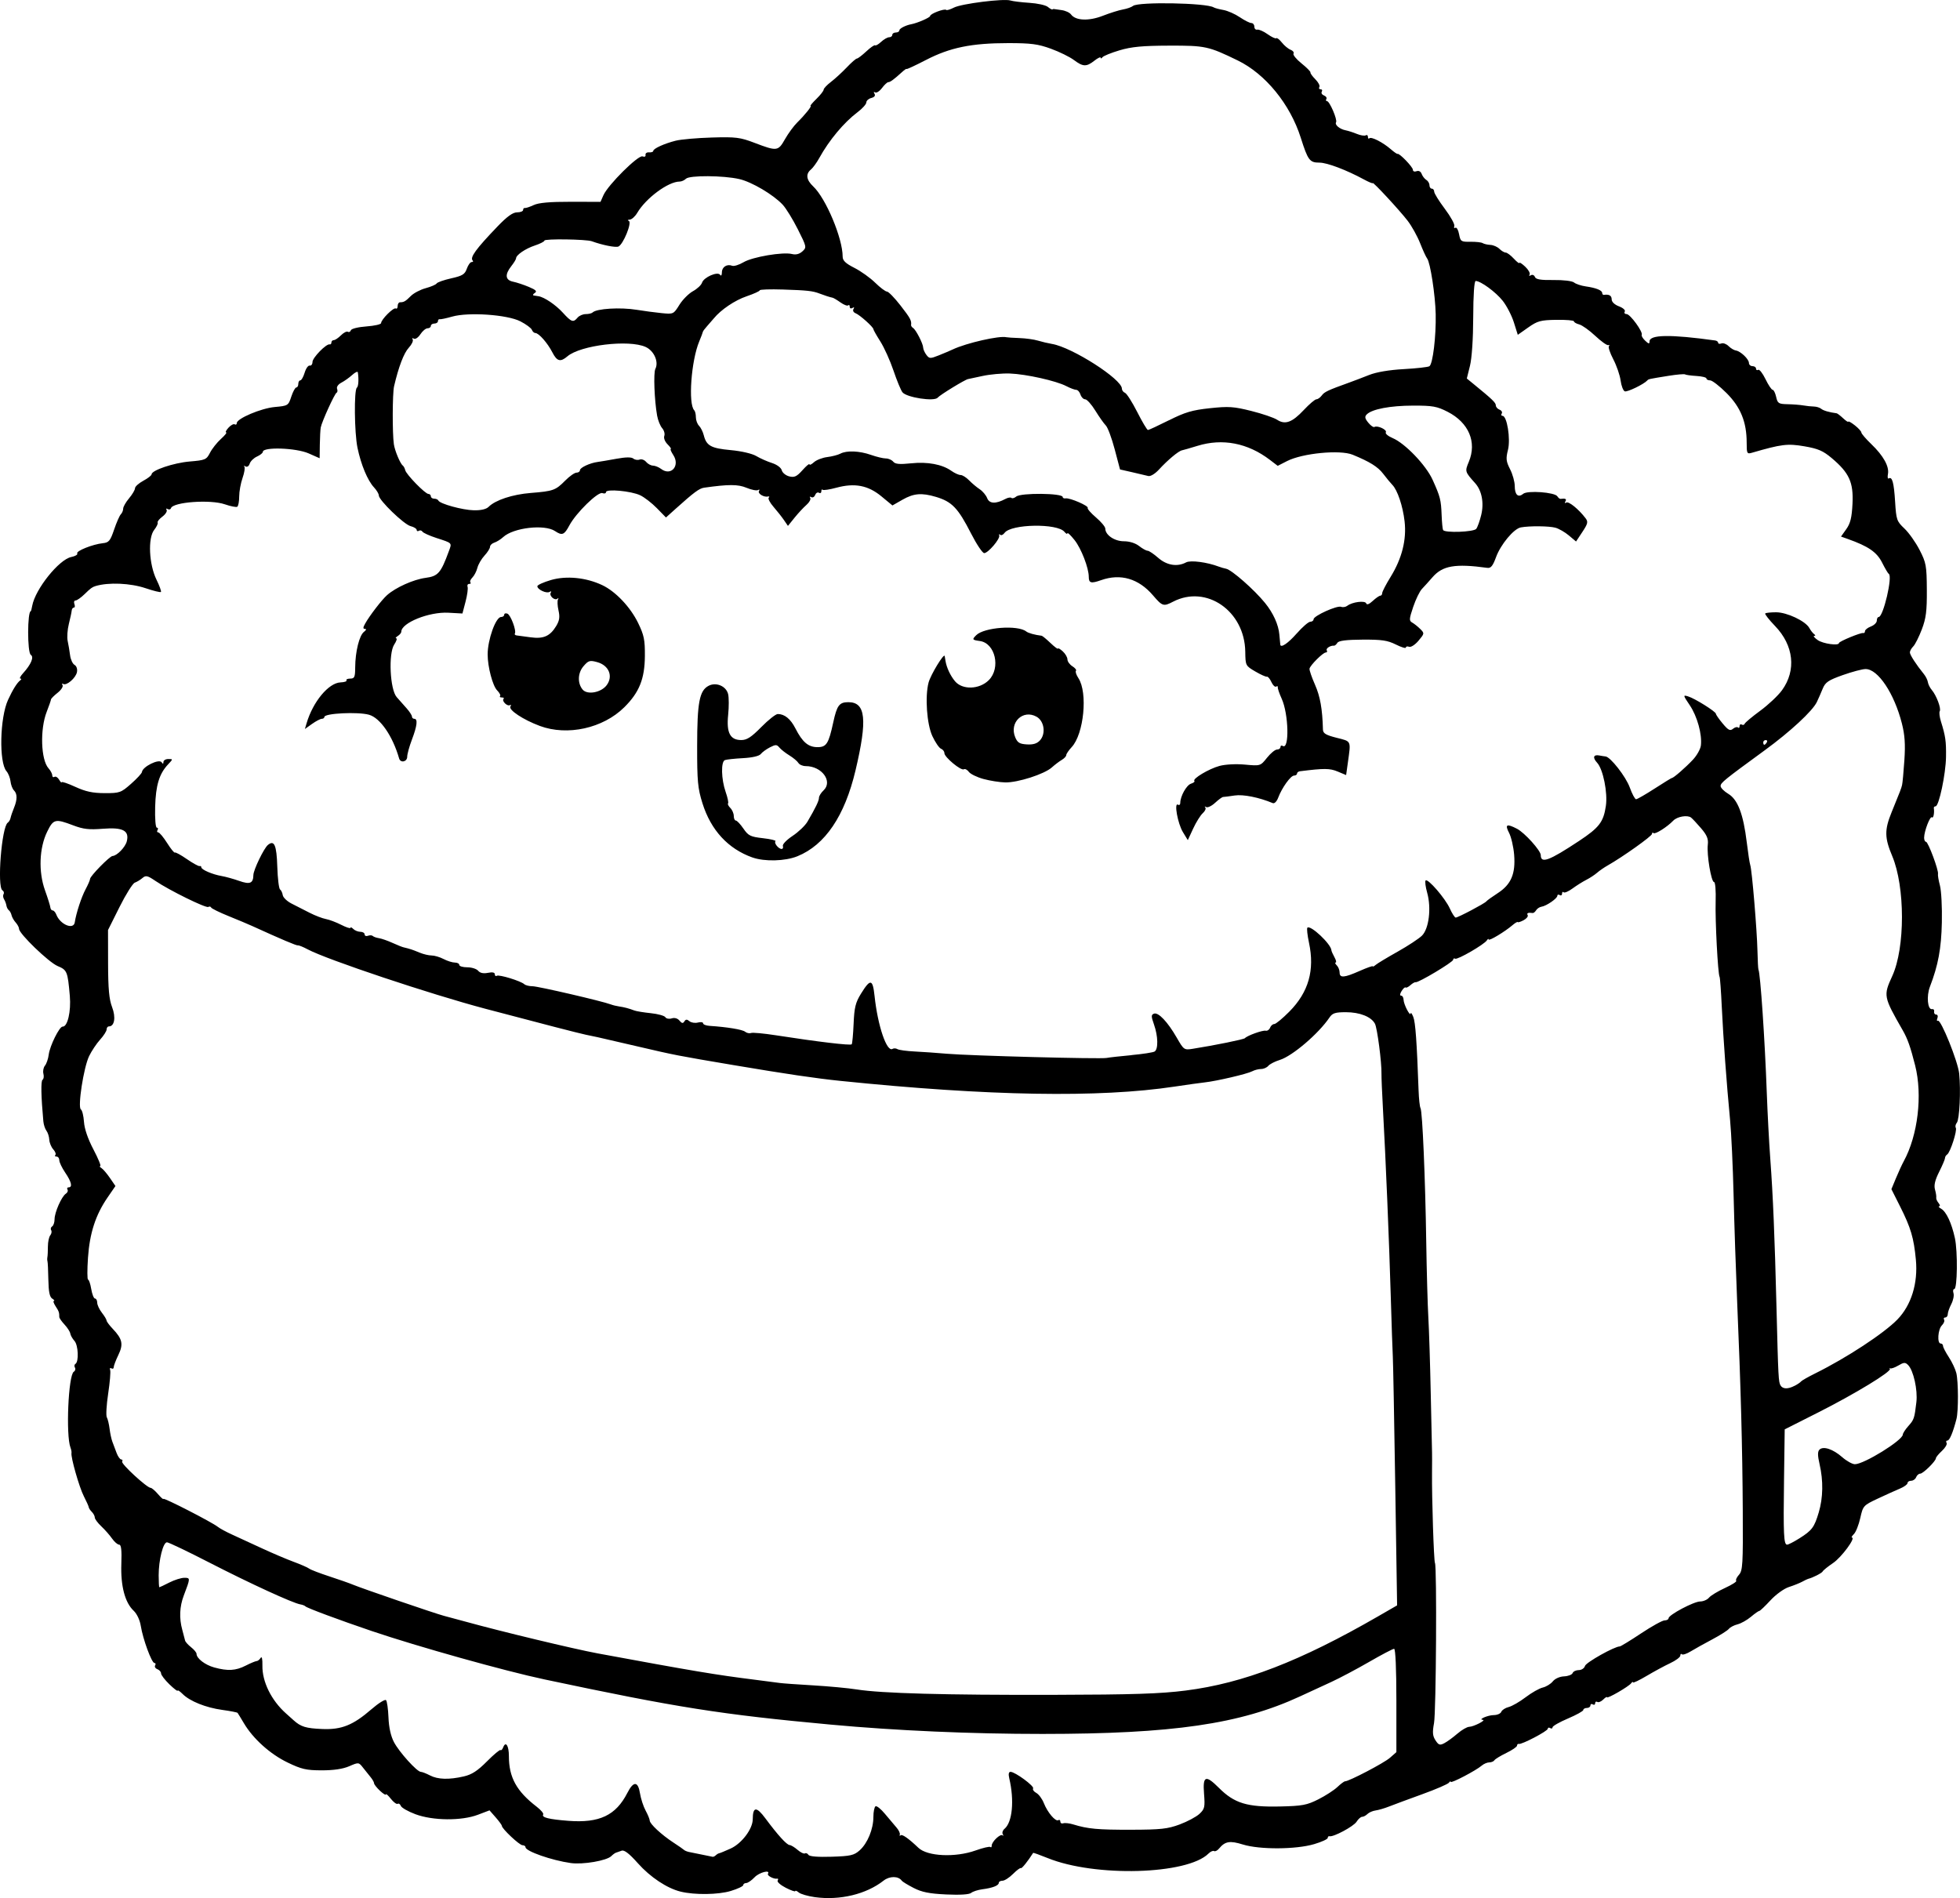 <?xml version="1.0" encoding="UTF-8" standalone="no"?>
<!-- Created with Inkscape (http://www.inkscape.org/) -->

<svg
   width="219.129mm"
   height="212.213mm"
   viewBox="0 0 219.129 212.213"
   version="1.1"
   id="svg5"
   xml:space="preserve"
   xmlns="http://www.w3.org/2000/svg"
   xmlns:svg="http://www.w3.org/2000/svg"><defs
     id="defs2" /><g
     id="layer1"
     transform="translate(53.823,-33.087)"><path
       style="fill:#000000;stroke-width:0.265"
       d="m 37.27,245.195 c -0.767,-0.106 -1.57,-0.339 -1.786,-0.518 -0.216,-0.179 -0.392,-0.249 -0.392,-0.155 0,0.093 -0.48,-0.075 -1.068,-0.375 -0.587,-0.3 -0.995,-0.662 -0.906,-0.806 0.089,-0.144 0.063,-0.239 -0.057,-0.212 -0.352,0.078 -1.151,-0.339 -1.029,-0.537 0.308,-0.499 -0.968,-0.172 -1.493,0.382 -0.334,0.352 -0.755,0.642 -0.937,0.644 -0.182,0.003 -0.331,0.107 -0.331,0.233 0,0.126 -0.625,0.419 -1.389,0.652 -1.394,0.425 -4.041,0.46 -5.616,0.074 -1.515,-0.371 -3.389,-1.615 -4.773,-3.169 -0.977,-1.097 -1.524,-1.518 -1.823,-1.403 -0.235,0.09 -0.515,0.188 -0.623,0.218 -0.108,0.03 -0.345,0.203 -0.527,0.385 -0.512,0.512 -3.167,0.967 -4.529,0.776 -2.137,-0.3 -5.062,-1.323 -5.062,-1.771 0,-0.123 -0.154,-0.224 -0.343,-0.224 -0.336,0 -2.303,-1.851 -2.303,-2.167 0,-0.088 -0.31,-0.513 -0.689,-0.945 l -0.689,-0.785 -1.298,0.493 c -1.834,0.697 -5.038,0.668 -6.989,-0.062 -0.816,-0.305 -1.547,-0.721 -1.625,-0.925 -0.078,-0.203 -0.239,-0.31 -0.357,-0.236 -0.119,0.073 -0.463,-0.182 -0.766,-0.566 -0.303,-0.385 -0.55,-0.603 -0.55,-0.486 0,0.118 -0.298,-0.066 -0.661,-0.407 -0.364,-0.342 -0.661,-0.718 -0.661,-0.837 0,-0.118 -0.172,-0.425 -0.383,-0.681 -0.21,-0.256 -0.598,-0.74 -0.86,-1.075 -0.473,-0.603 -0.489,-0.604 -1.536,-0.15 -0.7,0.304 -1.738,0.459 -3.068,0.458 -1.732,-0.002 -2.262,-0.123 -3.828,-0.879 -1.94,-0.935 -3.846,-2.649 -4.871,-4.377 -0.345,-0.582 -0.666,-1.108 -0.714,-1.168 -0.047,-0.06 -0.813,-0.209 -1.702,-0.331 -1.843,-0.252 -3.63,-0.969 -4.443,-1.781 -0.306,-0.306 -0.556,-0.473 -0.556,-0.372 0,0.101 -0.417,-0.22 -0.926,-0.713 -0.509,-0.494 -0.926,-1.04 -0.926,-1.214 0,-0.174 -0.186,-0.388 -0.414,-0.475 -0.228,-0.087 -0.34,-0.279 -0.249,-0.425 0.091,-0.147 0.054,-0.266 -0.08,-0.266 -0.308,0 -1.293,-2.679 -1.525,-4.15 -0.102,-0.647 -0.434,-1.35 -0.797,-1.692 -0.975,-0.916 -1.464,-2.776 -1.377,-5.237 0.055,-1.542 -0.014,-2.151 -0.242,-2.151 -0.175,1.3e-4 -0.532,-0.307 -0.794,-0.683 -0.261,-0.376 -0.803,-0.991 -1.203,-1.367 -0.4,-0.376 -0.728,-0.818 -0.728,-0.983 0,-0.165 -0.149,-0.449 -0.331,-0.631 -0.182,-0.182 -0.336,-0.414 -0.343,-0.516 -0.007,-0.102 -0.257,-0.661 -0.556,-1.244 -0.509,-0.989 -1.473,-4.371 -1.376,-4.824 0.024,-0.112 -0.026,-0.382 -0.111,-0.6 -0.533,-1.369 -0.241,-8.111 0.367,-8.486 0.165,-0.102 0.224,-0.31 0.13,-0.462 -0.094,-0.152 -0.069,-0.339 0.055,-0.415 0.399,-0.247 0.319,-2.097 -0.111,-2.572 -0.226,-0.25 -0.435,-0.62 -0.465,-0.823 -0.03,-0.203 -0.318,-0.652 -0.641,-0.999 -0.323,-0.347 -0.587,-0.727 -0.587,-0.845 0,-0.509 -0.046,-0.642 -0.416,-1.207 -0.215,-0.327 -0.298,-0.597 -0.186,-0.599 0.113,-0.002 0.026,-0.117 -0.192,-0.255 -0.286,-0.18 -0.406,-0.773 -0.43,-2.113 -0.018,-1.024 -0.062,-1.951 -0.098,-2.06 -0.035,-0.109 -0.039,-0.318 -0.009,-0.463 0.031,-0.146 0.056,-0.681 0.056,-1.191 2.7e-4,-0.509 0.119,-1.07 0.263,-1.245 0.144,-0.176 0.191,-0.435 0.103,-0.577 -0.088,-0.142 -0.038,-0.333 0.11,-0.424 0.148,-0.091 0.269,-0.453 0.269,-0.803 0,-0.764 0.791,-2.553 1.262,-2.854 0.185,-0.118 0.267,-0.326 0.183,-0.463 -0.084,-0.137 -0.027,-0.248 0.127,-0.248 0.462,0 0.32,-0.613 -0.381,-1.644 -0.364,-0.535 -0.661,-1.158 -0.661,-1.384 0,-0.226 -0.139,-0.411 -0.309,-0.411 -0.17,0 -0.229,-0.08 -0.132,-0.177 0.097,-0.097 -0.008,-0.382 -0.235,-0.632 -0.226,-0.25 -0.426,-0.736 -0.444,-1.08 -0.018,-0.344 -0.16,-0.792 -0.317,-0.996 -0.156,-0.204 -0.312,-0.681 -0.347,-1.058 -0.256,-2.789 -0.289,-4.52 -0.089,-4.643 0.129,-0.08 0.172,-0.384 0.096,-0.675 -0.076,-0.292 0.002,-0.7 0.174,-0.907 0.172,-0.207 0.361,-0.76 0.42,-1.228 0.125,-0.991 1.202,-3.162 1.555,-3.136 0.549,0.04 0.955,-1.694 0.804,-3.43 -0.239,-2.741 -0.302,-2.897 -1.366,-3.341 -0.987,-0.413 -4.31,-3.616 -4.31,-4.155 0,-0.162 -0.169,-0.483 -0.376,-0.712 -0.207,-0.23 -0.415,-0.596 -0.463,-0.815 -0.048,-0.218 -0.184,-0.468 -0.303,-0.556 -0.119,-0.087 -0.241,-0.325 -0.272,-0.529 -0.031,-0.204 -0.149,-0.519 -0.263,-0.701 -0.114,-0.182 -0.138,-0.442 -0.054,-0.577 0.084,-0.135 0.025,-0.325 -0.13,-0.421 -0.615,-0.38 -0.083,-7.11 0.598,-7.562 0.132,-0.087 0.273,-0.325 0.313,-0.529 0.041,-0.204 0.211,-0.706 0.379,-1.115 0.388,-0.947 0.387,-1.581 -0.002,-1.97 -0.169,-0.169 -0.341,-0.622 -0.382,-1.008 -0.041,-0.385 -0.245,-0.896 -0.452,-1.135 -0.85,-0.978 -0.74,-5.983 0.176,-7.975 0.524,-1.139 1.013,-1.922 1.362,-2.179 0.146,-0.107 0.155,-0.196 0.02,-0.198 -0.135,-0.002 -5.5e-4,-0.272 0.298,-0.599 0.898,-0.986 1.248,-1.818 0.865,-2.056 -0.4,-0.247 -0.393,-4.89 0.008,-4.89 0.022,0 0.091,-0.273 0.152,-0.606 0.347,-1.865 2.997,-5.17 4.366,-5.444 0.445,-0.089 0.744,-0.267 0.665,-0.396 -0.167,-0.27 1.727,-1.028 2.864,-1.147 0.674,-0.07 0.831,-0.26 1.26,-1.525 0.269,-0.795 0.607,-1.563 0.751,-1.707 0.144,-0.144 0.262,-0.429 0.262,-0.634 0,-0.205 0.298,-0.726 0.661,-1.158 0.364,-0.432 0.661,-0.937 0.661,-1.121 0,-0.184 0.417,-0.559 0.926,-0.834 0.509,-0.274 0.926,-0.597 0.926,-0.718 0,-0.454 2.467,-1.286 4.255,-1.436 1.746,-0.146 1.882,-0.205 2.276,-0.976 0.23,-0.451 0.782,-1.148 1.225,-1.548 0.443,-0.4 0.706,-0.728 0.585,-0.728 -0.122,0 -0.008,-0.235 0.252,-0.523 0.26,-0.288 0.576,-0.459 0.702,-0.381 0.126,0.078 0.229,0.018 0.229,-0.134 0,-0.512 2.717,-1.664 4.252,-1.803 1.475,-0.134 1.514,-0.158 1.845,-1.161 0.186,-0.563 0.438,-1.024 0.56,-1.024 0.122,0 0.222,-0.179 0.222,-0.397 0,-0.218 0.102,-0.397 0.226,-0.397 0.124,0 0.343,-0.387 0.485,-0.86 0.142,-0.473 0.398,-0.83 0.567,-0.794 0.17,0.036 0.309,-0.145 0.309,-0.404 0,-0.475 1.551,-2.064 1.918,-1.965 0.109,0.03 0.198,-0.065 0.198,-0.211 0,-0.146 0.119,-0.265 0.265,-0.265 0.146,0 0.507,-0.242 0.803,-0.539 0.296,-0.296 0.643,-0.474 0.771,-0.395 0.128,0.079 0.279,0.003 0.336,-0.168 0.059,-0.176 0.817,-0.363 1.742,-0.43 0.901,-0.065 1.638,-0.234 1.638,-0.375 0,-0.392 1.395,-1.783 1.638,-1.633 0.118,0.073 0.214,-0.053 0.214,-0.28 0,-0.227 0.119,-0.412 0.265,-0.412 0.432,0 0.608,-0.103 1.214,-0.709 0.317,-0.317 1.062,-0.707 1.655,-0.867 0.593,-0.16 1.144,-0.398 1.226,-0.53 0.081,-0.132 0.815,-0.389 1.63,-0.571 1.252,-0.28 1.522,-0.447 1.741,-1.076 0.143,-0.41 0.387,-0.745 0.542,-0.745 0.156,0 0.208,-0.075 0.116,-0.167 -0.339,-0.339 0.357,-1.295 2.779,-3.817 1.068,-1.112 1.707,-1.572 2.183,-1.572 0.37,0 0.673,-0.119 0.673,-0.265 0,-0.146 0.089,-0.245 0.198,-0.222 0.109,0.023 0.556,-0.125 0.992,-0.329 0.553,-0.26 1.803,-0.37 4.128,-0.365 l 3.335,0.007 0.33,-0.747 c 0.512,-1.156 3.898,-4.517 4.369,-4.336 0.232,0.089 0.372,0.019 0.336,-0.168 -0.035,-0.177 0.145,-0.305 0.4,-0.284 0.255,0.02 0.463,-0.05 0.463,-0.156 0,-0.263 1.23,-0.824 2.514,-1.147 0.582,-0.147 2.399,-0.306 4.038,-0.354 2.683,-0.079 3.158,-0.02 4.763,0.592 2.521,0.961 2.647,0.946 3.413,-0.407 0.365,-0.644 0.981,-1.484 1.369,-1.865 0.874,-0.86 1.673,-1.858 1.487,-1.858 -0.076,0 0.222,-0.353 0.664,-0.785 0.442,-0.432 0.803,-0.895 0.803,-1.029 0,-0.134 0.369,-0.525 0.82,-0.869 0.451,-0.344 1.244,-1.072 1.762,-1.617 0.519,-0.546 1.03,-0.992 1.137,-0.992 0.107,0 0.58,-0.361 1.052,-0.802 0.472,-0.441 0.914,-0.746 0.982,-0.677 0.068,0.068 0.372,-0.107 0.675,-0.389 0.303,-0.282 0.707,-0.513 0.898,-0.513 0.191,0 0.347,-0.119 0.347,-0.265 0,-0.146 0.179,-0.265 0.397,-0.265 0.218,0 0.397,-0.111 0.397,-0.247 0,-0.201 0.71,-0.565 1.323,-0.678 0.681,-0.125 2.117,-0.751 2.117,-0.922 0,-0.253 1.613,-0.862 1.796,-0.679 0.068,0.068 0.456,-0.049 0.864,-0.26 0.845,-0.437 5.57,-1.03 6.317,-0.793 0.272,0.086 1.228,0.204 2.125,0.261 0.897,0.057 1.82,0.261 2.052,0.454 0.232,0.192 0.463,0.32 0.513,0.284 0.05,-0.036 0.121,-0.058 0.158,-0.048 0.036,0.01 0.421,0.064 0.855,0.121 0.434,0.056 0.916,0.276 1.071,0.489 0.512,0.7 1.99,0.76 3.564,0.145 0.8,-0.313 1.812,-0.63 2.249,-0.704 0.437,-0.075 0.941,-0.253 1.121,-0.397 0.6,-0.478 8.199,-0.34 9.014,0.164 0.125,0.078 0.617,0.209 1.092,0.293 0.475,0.084 1.297,0.446 1.825,0.805 0.529,0.359 1.112,0.653 1.296,0.653 0.184,0 0.335,0.184 0.335,0.408 0,0.225 0.149,0.374 0.332,0.332 0.182,-0.042 0.702,0.188 1.154,0.51 0.453,0.322 0.885,0.524 0.961,0.447 0.076,-0.076 0.36,0.142 0.632,0.485 0.271,0.343 0.709,0.705 0.973,0.806 0.264,0.1 0.41,0.295 0.325,0.432 -0.085,0.137 0.319,0.63 0.898,1.095 0.579,0.465 1.027,0.919 0.997,1.009 -0.03,0.09 0.218,0.436 0.55,0.768 0.333,0.333 0.534,0.72 0.447,0.86 -0.087,0.14 -0.025,0.255 0.138,0.255 0.163,0 0.222,0.12 0.131,0.266 -0.091,0.147 0.021,0.338 0.247,0.425 0.227,0.087 0.346,0.265 0.266,0.395 -0.081,0.13 -0.048,0.237 0.071,0.237 0.291,0 1.185,2.088 1.013,2.367 -0.173,0.28 0.412,0.769 1.07,0.895 0.28,0.053 0.846,0.235 1.258,0.404 0.412,0.169 0.859,0.24 0.992,0.157 0.133,-0.082 0.242,-0.004 0.242,0.174 0,0.178 0.075,0.25 0.166,0.158 0.209,-0.209 1.505,0.453 2.383,1.216 0.368,0.32 0.712,0.558 0.766,0.529 0.197,-0.105 1.712,1.465 1.712,1.774 0,0.178 0.179,0.25 0.407,0.163 0.247,-0.095 0.473,0.025 0.575,0.302 0.093,0.252 0.326,0.554 0.519,0.67 0.193,0.116 0.351,0.384 0.351,0.595 0,0.211 0.119,0.384 0.265,0.384 0.146,0 0.265,0.151 0.265,0.336 0,0.185 0.535,1.048 1.189,1.918 0.654,0.87 1.132,1.737 1.061,1.927 -0.07,0.189 -0.016,0.275 0.12,0.191 0.137,-0.084 0.321,0.237 0.411,0.714 0.154,0.819 0.224,0.866 1.27,0.851 0.609,-0.009 1.227,0.059 1.372,0.152 0.146,0.092 0.534,0.182 0.863,0.198 0.329,0.017 0.784,0.216 1.011,0.444 0.227,0.227 0.54,0.413 0.695,0.413 0.155,0 0.563,0.304 0.907,0.675 0.344,0.371 0.626,0.589 0.626,0.483 0,-0.106 0.294,0.084 0.653,0.422 0.359,0.338 0.579,0.734 0.488,0.881 -0.094,0.152 -0.033,0.185 0.142,0.077 0.169,-0.104 0.372,-0.021 0.451,0.184 0.107,0.279 0.635,0.368 2.074,0.348 1.099,-0.015 2.09,0.104 2.302,0.276 0.205,0.167 0.789,0.362 1.298,0.435 1.168,0.166 1.852,0.441 1.852,0.745 0,0.13 0.089,0.222 0.198,0.205 0.57,-0.09 0.86,0.08 0.86,0.502 0,0.284 0.326,0.594 0.818,0.78 0.457,0.173 0.742,0.432 0.646,0.587 -0.095,0.153 -0.002,0.278 0.205,0.278 0.401,0 1.859,2.005 1.69,2.324 -0.055,0.104 0.119,0.398 0.387,0.652 0.386,0.367 0.487,0.384 0.487,0.082 0,-0.769 2.346,-0.803 7.342,-0.106 0.182,0.025 0.331,0.142 0.331,0.258 0,0.117 0.163,0.15 0.363,0.073 0.2,-0.077 0.559,0.057 0.799,0.297 0.24,0.24 0.607,0.461 0.815,0.492 0.531,0.078 1.463,0.965 1.463,1.392 0,0.196 0.179,0.356 0.397,0.356 0.218,0 0.397,0.126 0.397,0.28 0,0.154 0.108,0.213 0.241,0.132 0.132,-0.082 0.5,0.387 0.817,1.043 0.317,0.655 0.676,1.191 0.797,1.191 0.121,0 0.298,0.357 0.394,0.794 0.159,0.722 0.274,0.796 1.278,0.816 0.607,0.012 1.401,0.074 1.765,0.138 0.364,0.064 0.894,0.119 1.178,0.123 0.284,0.004 0.651,0.118 0.815,0.253 0.246,0.204 0.891,0.392 1.727,0.502 0.082,0.011 0.409,0.262 0.728,0.559 0.318,0.297 0.579,0.467 0.579,0.378 0,-0.089 0.327,0.096 0.728,0.411 0.4,0.315 0.728,0.675 0.728,0.801 0,0.126 0.504,0.713 1.121,1.306 1.345,1.292 2.013,2.497 1.852,3.339 -0.065,0.341 -0.025,0.562 0.09,0.491 0.387,-0.239 0.578,0.463 0.711,2.607 0.125,2.014 0.184,2.185 1.037,2.989 0.498,0.469 1.262,1.548 1.698,2.397 0.735,1.43 0.795,1.758 0.811,4.454 0.015,2.384 -0.087,3.186 -0.561,4.432 -0.319,0.837 -0.749,1.692 -0.957,1.899 -0.208,0.208 -0.378,0.51 -0.378,0.672 0,0.275 0.7,1.357 1.57,2.428 0.209,0.257 0.408,0.661 0.443,0.899 0.035,0.237 0.231,0.63 0.437,0.871 0.521,0.613 1.071,2.078 0.89,2.371 -0.083,0.134 -0.024,0.647 0.13,1.14 0.515,1.654 0.595,2.211 0.57,3.984 -0.027,1.899 -0.791,5.513 -1.165,5.513 -0.126,0 -0.215,0.089 -0.197,0.198 0.084,0.529 -0.051,1.193 -0.21,1.034 -0.198,-0.198 -0.869,1.544 -0.876,2.273 -0.002,0.255 0.093,0.463 0.212,0.463 0.239,0 1.436,3.214 1.339,3.596 -0.034,0.132 0.065,0.717 0.219,1.299 0.154,0.582 0.25,2.434 0.213,4.115 -0.064,2.93 -0.408,4.786 -1.333,7.189 -0.407,1.056 -0.26,2.603 0.237,2.511 0.165,-0.031 0.27,0.093 0.234,0.275 -0.036,0.182 0.066,0.331 0.227,0.331 0.161,0 0.222,0.185 0.135,0.411 -0.087,0.226 -0.062,0.352 0.055,0.279 0.327,-0.202 2.245,4.554 2.383,5.911 0.191,1.879 0.036,5.13 -0.261,5.488 -0.148,0.178 -0.201,0.433 -0.118,0.567 0.18,0.292 -0.615,2.754 -0.963,2.985 -0.135,0.089 -0.244,0.268 -0.242,0.397 0.002,0.129 -0.293,0.824 -0.654,1.544 -0.467,0.93 -0.602,1.505 -0.466,1.984 0.105,0.371 0.167,0.777 0.138,0.901 -0.029,0.124 0.085,0.392 0.254,0.595 0.168,0.203 0.202,0.373 0.075,0.377 -0.127,0.004 -0.026,0.127 0.224,0.273 0.575,0.335 1.165,1.596 1.532,3.272 0.329,1.503 0.278,5.707 -0.069,5.707 -0.128,0 -0.168,0.208 -0.087,0.463 0.081,0.255 -0.03,0.804 -0.247,1.221 -0.216,0.417 -0.393,0.923 -0.393,1.124 0,0.202 -0.126,0.367 -0.28,0.367 -0.154,0 -0.213,0.109 -0.13,0.243 0.083,0.134 -0.029,0.423 -0.249,0.643 -0.444,0.444 -0.549,2.025 -0.135,2.025 0.146,0 0.265,0.122 0.265,0.27 0,0.149 0.292,0.714 0.648,1.257 0.356,0.543 0.734,1.344 0.839,1.78 0.231,0.963 0.241,4.255 0.015,5.132 -0.387,1.501 -0.767,2.409 -1.009,2.409 -0.143,0 -0.186,0.119 -0.097,0.263 0.089,0.145 -0.142,0.545 -0.514,0.89 -0.372,0.345 -0.676,0.713 -0.676,0.819 0,0.32 -1.432,1.732 -1.757,1.732 -0.167,0 -0.372,0.179 -0.456,0.397 -0.084,0.218 -0.335,0.397 -0.557,0.397 -0.223,0 -0.405,0.117 -0.405,0.261 0,0.144 -0.387,0.423 -0.86,0.62 -0.473,0.198 -1.591,0.703 -2.485,1.123 -1.588,0.746 -1.632,0.796 -1.937,2.158 -0.172,0.767 -0.491,1.573 -0.709,1.791 -0.218,0.218 -0.321,0.397 -0.229,0.397 0.468,0 -1.159,2.206 -2.095,2.841 -0.593,0.402 -1.12,0.828 -1.172,0.947 -0.077,0.178 -1.118,0.709 -1.626,0.83 -0.073,0.017 -0.37,0.16 -0.661,0.318 -0.291,0.158 -0.966,0.427 -1.5,0.599 -0.539,0.174 -1.454,0.837 -2.056,1.49 -0.597,0.647 -1.155,1.177 -1.24,1.177 -0.085,0 -0.509,0.298 -0.941,0.662 -0.432,0.364 -1.104,0.741 -1.493,0.838 -0.389,0.097 -0.826,0.325 -0.972,0.508 -0.146,0.183 -0.979,0.71 -1.852,1.173 -0.873,0.462 -1.956,1.066 -2.407,1.34 -0.451,0.275 -0.897,0.422 -0.992,0.327 -0.095,-0.095 -0.173,-0.03 -0.173,0.145 0,0.175 -0.506,0.555 -1.124,0.844 -0.618,0.289 -1.809,0.933 -2.646,1.43 -0.837,0.497 -1.523,0.822 -1.525,0.722 -0.002,-0.1 -0.091,-0.058 -0.198,0.095 -0.252,0.359 -2.708,1.78 -2.708,1.567 0,-0.089 -0.188,0.026 -0.418,0.256 -0.23,0.23 -0.528,0.351 -0.661,0.268 -0.134,-0.083 -0.243,-0.017 -0.243,0.145 0,0.163 -0.119,0.222 -0.265,0.132 -0.146,-0.09 -0.265,-0.037 -0.265,0.117 0,0.154 -0.179,0.28 -0.397,0.28 -0.218,0 -0.397,0.101 -0.397,0.225 0,0.124 -0.774,0.554 -1.72,0.956 -0.946,0.402 -1.72,0.844 -1.72,0.981 0,0.138 -0.119,0.177 -0.265,0.087 -0.146,-0.09 -0.265,-0.057 -0.265,0.074 0,0.258 -2.917,1.788 -3.241,1.7 -0.109,-0.03 -0.198,0.054 -0.198,0.187 0,0.133 -0.535,0.5 -1.189,0.817 -0.654,0.317 -1.256,0.684 -1.339,0.817 -0.082,0.133 -0.341,0.242 -0.576,0.242 -0.235,0 -0.615,0.162 -0.844,0.36 -0.641,0.552 -3.46,2.028 -3.464,1.814 -0.002,-0.104 -0.091,-0.063 -0.198,0.092 -0.107,0.155 -1.445,0.734 -2.973,1.287 -1.528,0.553 -3.195,1.171 -3.704,1.372 -0.509,0.202 -1.196,0.404 -1.525,0.449 -0.329,0.045 -0.74,0.224 -0.913,0.397 -0.173,0.173 -0.44,0.314 -0.594,0.314 -0.154,0 -0.435,0.248 -0.624,0.551 -0.325,0.52 -2.596,1.737 -3.024,1.62 -0.109,-0.03 -0.198,0.056 -0.198,0.191 0,0.135 -0.685,0.448 -1.521,0.694 -2.04,0.602 -6.087,0.622 -7.966,0.04 -1.461,-0.453 -1.989,-0.362 -2.669,0.458 -0.186,0.225 -0.435,0.349 -0.552,0.277 -0.117,-0.072 -0.397,0.052 -0.622,0.277 -2.367,2.367 -12.693,2.655 -17.991,0.501 -0.866,-0.352 -1.594,-0.61 -1.616,-0.574 -0.563,0.899 -1.278,1.789 -1.366,1.701 -0.063,-0.063 -0.458,0.227 -0.877,0.646 -0.419,0.419 -0.949,0.762 -1.179,0.762 -0.229,0 -0.417,0.106 -0.417,0.236 0,0.303 -0.685,0.572 -1.835,0.721 -0.5,0.065 -1.065,0.247 -1.256,0.406 -0.218,0.181 -1.253,0.245 -2.795,0.173 -1.883,-0.088 -2.723,-0.257 -3.639,-0.729 -0.655,-0.338 -1.25,-0.701 -1.323,-0.807 -0.366,-0.535 -1.357,-0.541 -2.031,-0.011 -1.941,1.526 -4.893,2.235 -7.697,1.847 z m -11.063,-4.681 c 0.109,-0.109 0.278,-0.21 0.375,-0.225 0.097,-0.015 0.675,-0.253 1.284,-0.529 1.235,-0.561 2.462,-2.185 2.468,-3.268 0.009,-1.425 0.411,-1.456 1.412,-0.107 1.394,1.877 2.381,2.964 2.711,2.986 0.16,0.01 0.562,0.254 0.894,0.542 0.332,0.288 0.699,0.465 0.816,0.393 0.117,-0.072 0.293,-5.3e-4 0.391,0.159 0.115,0.186 1.05,0.262 2.596,0.213 2.116,-0.067 2.506,-0.156 3.129,-0.711 0.886,-0.789 1.54,-2.38 1.54,-3.743 0,-0.571 0.107,-1.104 0.238,-1.184 0.131,-0.081 0.605,0.299 1.054,0.844 0.449,0.545 1.026,1.229 1.283,1.52 0.257,0.291 0.428,0.648 0.379,0.794 -0.049,0.146 -0.009,0.185 0.089,0.088 0.163,-0.163 0.89,0.346 1.991,1.396 1.008,0.961 4.124,1.105 6.391,0.296 0.827,-0.295 1.571,-0.469 1.654,-0.386 0.083,0.083 0.15,0.011 0.15,-0.159 0,-0.437 0.974,-1.359 1.211,-1.147 0.108,0.097 0.119,0.041 0.025,-0.124 -0.095,-0.165 -0.009,-0.436 0.189,-0.6 0.887,-0.736 1.119,-3.176 0.537,-5.647 -0.113,-0.481 -0.065,-0.728 0.142,-0.728 0.508,0 2.683,1.599 2.524,1.855 -0.08,0.129 0.08,0.355 0.355,0.503 0.275,0.147 0.655,0.659 0.844,1.138 0.414,1.048 1.307,2.098 1.619,1.905 0.124,-0.077 0.226,-0.004 0.226,0.162 0,0.166 0.149,0.251 0.331,0.189 0.182,-0.062 0.688,-0.004 1.124,0.13 1.625,0.499 2.74,0.601 6.482,0.591 3.284,-0.008 4.062,-0.093 5.402,-0.591 0.861,-0.32 1.856,-0.851 2.211,-1.181 0.585,-0.544 0.633,-0.754 0.515,-2.253 -0.158,-2.013 0.175,-2.144 1.663,-0.656 1.729,1.729 3.15,2.162 6.826,2.08 2.492,-0.056 3.002,-0.15 4.284,-0.796 0.8,-0.403 1.759,-1.022 2.131,-1.375 0.372,-0.353 0.758,-0.642 0.859,-0.642 0.446,0 4.356,-2.046 5.013,-2.623 l 0.728,-0.639 v -5.777 c 2e-5,-3.534 -0.099,-5.777 -0.255,-5.777 -0.14,0 -1.397,0.659 -2.792,1.465 -1.395,0.806 -3.305,1.818 -4.243,2.249 -0.938,0.431 -2.509,1.156 -3.491,1.61 -6.682,3.091 -14.231,4.191 -28.773,4.194 -7.982,0.002 -16.368,-0.367 -23.68,-1.042 -12.293,-1.135 -17.111,-1.895 -32.015,-5.055 -4.431,-0.939 -14.194,-3.674 -19.315,-5.41 -3.656,-1.24 -7.243,-2.575 -7.408,-2.759 -0.073,-0.081 -0.33,-0.179 -0.571,-0.219 -0.828,-0.136 -5.651,-2.352 -10.11,-4.645 -2.454,-1.262 -4.613,-2.295 -4.797,-2.295 -0.431,0 -0.927,1.973 -0.927,3.689 0,0.736 0.034,1.338 0.076,1.338 0.042,0 0.543,-0.238 1.114,-0.529 0.571,-0.291 1.324,-0.529 1.674,-0.529 0.69,0 0.69,0.02 -0.058,1.984 -0.47,1.236 -0.526,2.538 -0.166,3.836 0.142,0.509 0.282,1.045 0.312,1.191 0.03,0.146 0.33,0.482 0.667,0.747 0.337,0.265 0.613,0.598 0.613,0.739 0,0.512 0.95,1.244 1.984,1.528 1.514,0.416 2.397,0.364 3.516,-0.207 0.54,-0.275 1.087,-0.503 1.217,-0.507 0.129,-0.003 0.334,-0.165 0.454,-0.359 0.134,-0.216 0.21,0.118 0.195,0.858 -0.035,1.802 0.999,3.901 2.64,5.358 0.192,0.171 0.57,0.51 0.84,0.753 0.816,0.738 1.379,0.91 3.218,0.986 2.15,0.088 3.435,-0.428 5.486,-2.205 0.785,-0.68 1.521,-1.141 1.635,-1.024 0.114,0.117 0.238,0.987 0.275,1.933 0.044,1.116 0.259,2.086 0.614,2.762 0.587,1.118 2.581,3.324 3.006,3.324 0.142,0 0.599,0.178 1.016,0.395 0.882,0.46 2.127,0.497 3.795,0.112 0.887,-0.204 1.535,-0.626 2.575,-1.674 0.764,-0.77 1.449,-1.342 1.521,-1.27 0.072,0.072 0.206,-0.064 0.297,-0.302 0.285,-0.742 0.64,-0.193 0.64,0.987 0,2.368 0.85,3.914 3.106,5.649 0.472,0.363 0.8,0.753 0.729,0.867 -0.205,0.332 0.625,0.541 2.82,0.71 3.463,0.267 5.305,-0.606 6.59,-3.124 0.684,-1.341 1.193,-1.32 1.413,0.058 0.096,0.597 0.377,1.461 0.626,1.918 0.249,0.458 0.456,0.961 0.46,1.118 0.01,0.375 1.316,1.589 2.645,2.457 0.582,0.38 1.118,0.752 1.191,0.826 0.073,0.074 0.311,0.175 0.529,0.225 0.336,0.076 2.177,0.45 2.668,0.543 0.085,0.016 0.244,-0.06 0.353,-0.169 z m 82.912,-13.599 c 0.478,-0.415 1.073,-0.759 1.323,-0.764 0.494,-0.01 1.944,-0.757 1.512,-0.779 -0.577,-0.029 0.575,-0.527 1.228,-0.53 0.385,-0.002 0.762,-0.167 0.839,-0.367 0.077,-0.2 0.449,-0.441 0.828,-0.536 0.379,-0.095 1.231,-0.587 1.894,-1.092 0.663,-0.506 1.523,-0.994 1.912,-1.085 0.389,-0.091 0.896,-0.402 1.127,-0.691 0.243,-0.303 0.772,-0.54 1.253,-0.559 0.458,-0.019 0.89,-0.184 0.961,-0.368 0.07,-0.184 0.381,-0.334 0.69,-0.334 0.31,0 0.621,-0.208 0.692,-0.463 0.11,-0.392 3.301,-2.183 3.888,-2.183 0.106,0 1.177,-0.655 2.38,-1.455 1.203,-0.8 2.387,-1.455 2.632,-1.455 0.245,0 0.445,-0.108 0.445,-0.239 0,-0.375 2.83,-1.877 3.535,-1.877 0.348,0 0.792,-0.192 0.987,-0.427 0.195,-0.235 0.994,-0.719 1.777,-1.077 0.783,-0.358 1.352,-0.722 1.265,-0.809 -0.087,-0.087 0.051,-0.388 0.306,-0.67 0.418,-0.462 0.46,-1.165 0.426,-7.165 -0.04,-7.147 -0.215,-13.65 -0.626,-23.322 -0.142,-3.347 -0.322,-8.705 -0.399,-11.906 -0.077,-3.201 -0.255,-7.011 -0.395,-8.467 -0.382,-3.971 -0.761,-9.144 -0.929,-12.676 -0.082,-1.733 -0.191,-3.222 -0.242,-3.307 -0.192,-0.323 -0.506,-6.328 -0.441,-8.424 0.038,-1.223 -0.04,-2.183 -0.179,-2.183 -0.316,0 -0.829,-3.061 -0.699,-4.174 0.077,-0.657 -0.093,-1.071 -0.755,-1.843 -0.47,-0.547 -0.973,-1.085 -1.119,-1.195 -0.41,-0.31 -1.544,-0.114 -1.985,0.343 -0.697,0.723 -2.038,1.567 -2.213,1.393 -0.093,-0.093 -0.169,-0.049 -0.169,0.097 0,0.243 -3.296,2.587 -4.96,3.527 -0.387,0.218 -0.919,0.586 -1.183,0.818 -0.264,0.231 -0.806,0.586 -1.203,0.788 -0.398,0.202 -1.091,0.637 -1.54,0.967 -0.449,0.33 -0.896,0.521 -0.992,0.424 -0.096,-0.096 -0.175,-0.029 -0.175,0.149 0,0.178 -0.119,0.251 -0.265,0.161 -0.146,-0.09 -0.265,-0.051 -0.265,0.086 0,0.296 -1.226,1.137 -1.775,1.218 -0.211,0.031 -0.477,0.207 -0.591,0.391 -0.114,0.184 -0.283,0.325 -0.376,0.312 -0.522,-0.07 -0.712,0.006 -0.574,0.229 0.085,0.138 -0.116,0.396 -0.447,0.574 -0.332,0.177 -0.629,0.273 -0.66,0.212 -0.032,-0.061 -0.298,0.095 -0.592,0.347 -0.864,0.74 -2.657,1.815 -2.662,1.596 -0.002,-0.111 -0.091,-0.066 -0.198,0.099 -0.302,0.467 -3.304,2.203 -3.548,2.052 -0.12,-0.074 -0.218,-0.022 -0.218,0.116 0,0.259 -3.907,2.596 -4.2,2.512 -0.091,-0.026 -0.354,0.123 -0.584,0.331 -0.23,0.208 -0.473,0.324 -0.539,0.258 -0.067,-0.067 -0.266,0.112 -0.444,0.396 -0.194,0.311 -0.216,0.517 -0.056,0.517 0.147,0 0.271,0.208 0.276,0.463 0.011,0.516 0.751,1.938 0.792,1.521 0.014,-0.146 0.147,0.033 0.294,0.397 0.239,0.59 0.395,2.761 0.591,8.21 0.034,0.95 0.131,1.843 0.216,1.984 0.213,0.355 0.532,7.794 0.64,14.941 0.05,3.274 0.156,7.084 0.236,8.467 0.08,1.382 0.202,5.252 0.271,8.599 0.069,3.347 0.133,6.264 0.142,6.482 0.009,0.218 0.008,1.23 -0.002,2.249 -0.028,2.853 0.201,9.892 0.329,10.118 0.226,0.399 0.131,16.637 -0.105,17.906 -0.192,1.03 -0.157,1.43 0.165,1.923 0.351,0.536 0.488,0.58 0.994,0.314 0.322,-0.169 0.977,-0.648 1.455,-1.063 z m -30.37,-4.82 c 6.445,-0.819 12.773,-3.261 21.504,-8.296 l 2.121,-1.224 -0.208,-13.382 c -0.115,-7.36 -0.237,-13.858 -0.272,-14.44 -0.035,-0.582 -0.14,-3.678 -0.234,-6.879 -0.179,-6.111 -0.558,-15.183 -0.867,-20.77 -0.101,-1.819 -0.176,-3.605 -0.167,-3.969 0.03,-1.265 -0.473,-5.112 -0.731,-5.594 -0.417,-0.779 -1.695,-1.285 -3.243,-1.285 -1.196,0 -1.506,0.1 -1.84,0.595 -1.222,1.808 -4.147,4.307 -5.549,4.74 -0.547,0.169 -1.128,0.466 -1.289,0.661 -0.162,0.195 -0.525,0.354 -0.808,0.354 -0.283,0 -0.727,0.114 -0.987,0.253 -0.554,0.297 -3.979,1.098 -5.314,1.244 -0.509,0.056 -2.024,0.267 -3.367,0.47 -8.425,1.273 -20.796,1.062 -37.379,-0.64 -2.744,-0.282 -5.995,-0.762 -11.906,-1.758 -6.289,-1.06 -6.587,-1.118 -10.716,-2.084 -2.183,-0.511 -4.207,-0.978 -4.498,-1.039 -0.291,-0.061 -0.886,-0.185 -1.323,-0.277 -0.786,-0.165 -4.854,-1.216 -11.245,-2.907 -6.121,-1.619 -17.708,-5.493 -19.844,-6.634 -0.509,-0.272 -1.006,-0.474 -1.103,-0.448 -0.151,0.04 -1.813,-0.664 -5.115,-2.168 -0.437,-0.199 -1.627,-0.699 -2.646,-1.111 -1.019,-0.412 -1.892,-0.842 -1.941,-0.955 -0.049,-0.113 -0.191,-0.142 -0.316,-0.065 -0.259,0.16 -4.371,-1.863 -5.91,-2.908 -0.891,-0.605 -1.079,-0.647 -1.455,-0.325 -0.238,0.203 -0.622,0.436 -0.854,0.518 -0.232,0.082 -1,1.307 -1.708,2.722 l -1.286,2.574 0.007,3.734 c 0.006,2.832 0.114,4.011 0.448,4.882 0.439,1.145 0.271,2.159 -0.356,2.159 -0.14,0 -0.255,0.152 -0.255,0.338 0,0.186 -0.327,0.699 -0.728,1.14 -0.4,0.441 -0.954,1.272 -1.231,1.845 -0.613,1.27 -1.298,5.724 -0.917,5.959 0.144,0.089 0.298,0.715 0.344,1.39 0.052,0.78 0.438,1.906 1.057,3.083 0.536,1.02 0.879,1.856 0.762,1.858 -0.117,0.002 -0.06,0.101 0.128,0.22 0.187,0.119 0.617,0.62 0.956,1.114 l 0.615,0.898 -0.872,1.268 c -1.346,1.956 -2.009,3.993 -2.198,6.749 -0.092,1.346 -0.088,2.447 0.009,2.447 0.098,0 0.258,0.476 0.356,1.058 0.098,0.582 0.287,1.058 0.42,1.058 0.133,0 0.244,0.208 0.247,0.463 0.003,0.255 0.239,0.761 0.523,1.124 0.285,0.364 0.52,0.756 0.523,0.871 0.003,0.115 0.313,0.532 0.688,0.926 1.087,1.141 1.211,1.723 0.627,2.932 -0.283,0.586 -0.515,1.198 -0.515,1.359 0,0.161 -0.118,0.22 -0.262,0.131 -0.144,-0.089 -0.206,-0.007 -0.137,0.183 0.069,0.189 -0.031,1.378 -0.222,2.642 -0.191,1.264 -0.259,2.454 -0.152,2.646 0.107,0.192 0.246,0.765 0.308,1.275 0.062,0.509 0.203,1.164 0.313,1.455 0.11,0.291 0.323,0.857 0.472,1.257 0.15,0.4 0.384,0.728 0.52,0.728 0.136,0 0.182,0.107 0.101,0.239 -0.149,0.241 2.777,2.936 3.187,2.936 0.121,0 0.492,0.316 0.824,0.703 0.332,0.386 0.604,0.627 0.604,0.534 0,-0.186 5.451,2.613 6.085,3.124 0.218,0.176 0.933,0.563 1.587,0.86 0.655,0.297 2.143,0.982 3.307,1.524 1.164,0.541 2.772,1.225 3.572,1.521 0.8,0.295 1.585,0.639 1.743,0.763 0.159,0.125 1.171,0.515 2.251,0.867 1.079,0.352 2.259,0.766 2.622,0.92 0.999,0.423 9.279,3.259 10.185,3.49 0.437,0.111 1.508,0.399 2.381,0.641 4.018,1.112 12.182,3.073 14.817,3.561 10.694,1.977 13.218,2.4 17.595,2.948 1.237,0.155 2.487,0.317 2.778,0.361 0.291,0.044 1.958,0.163 3.704,0.265 1.746,0.102 3.949,0.309 4.895,0.459 2.751,0.437 9.885,0.632 21.96,0.602 8.929,-0.022 11.98,-0.122 14.817,-0.482 z M 147.347,205.083 c 1.417,-0.893 1.671,-1.232 2.169,-2.908 0.485,-1.631 0.518,-3.531 0.094,-5.369 -0.227,-0.984 -0.232,-1.428 -0.019,-1.641 0.426,-0.426 1.512,-0.068 2.544,0.837 0.495,0.434 1.134,0.79 1.421,0.79 1.017,0 5.334,-2.669 5.354,-3.31 0.005,-0.147 0.276,-0.568 0.603,-0.936 0.656,-0.737 0.7,-0.865 0.915,-2.685 0.162,-1.369 -0.323,-3.551 -0.924,-4.158 -0.319,-0.322 -0.472,-0.313 -1.103,0.059 -0.403,0.238 -0.809,0.376 -0.902,0.307 -0.093,-0.069 -0.107,-0.043 -0.031,0.058 0.221,0.291 -3.902,2.8 -8,4.87 l -3.76,1.9 -0.076,5.585 c -0.084,6.173 -0.031,7.305 0.343,7.305 0.139,0 0.757,-0.317 1.372,-0.705 z m -0.517,-17.062 c 0.318,-0.167 0.637,-0.386 0.71,-0.485 0.073,-0.1 0.787,-0.505 1.587,-0.901 3.488,-1.725 7.686,-4.479 9.183,-6.025 1.553,-1.603 2.31,-4.054 2.063,-6.679 -0.23,-2.439 -0.564,-3.571 -1.757,-5.942 l -0.979,-1.947 0.509,-1.228 c 0.28,-0.676 0.671,-1.526 0.87,-1.89 1.584,-2.907 2.117,-7.39 1.275,-10.716 -0.526,-2.075 -0.843,-2.975 -1.374,-3.903 -2.172,-3.791 -2.191,-3.893 -1.185,-6.09 1.449,-3.165 1.446,-9.973 -0.006,-13.424 -0.859,-2.04 -0.87,-2.919 -0.065,-4.894 0.997,-2.443 1.064,-2.618 1.169,-3.043 0.054,-0.218 0.17,-1.468 0.258,-2.778 0.12,-1.779 0.049,-2.816 -0.278,-4.101 -0.856,-3.364 -2.671,-6.085 -4.059,-6.085 -0.356,0 -1.502,0.304 -2.548,0.675 -1.617,0.574 -1.953,0.802 -2.247,1.521 -0.19,0.466 -0.484,1.136 -0.654,1.491 -0.482,1.007 -2.972,3.314 -5.822,5.394 -4.541,3.314 -4.938,3.636 -4.938,4.002 0,0.197 0.387,0.589 0.86,0.871 1.057,0.629 1.683,2.271 2.063,5.412 0.147,1.209 0.323,2.359 0.393,2.555 0.187,0.526 0.752,7.266 0.803,9.565 0.024,1.091 0.075,2.044 0.112,2.117 0.214,0.41 0.719,7.87 0.931,13.758 0.082,2.256 0.258,5.589 0.393,7.408 0.303,4.097 0.493,8.666 0.691,16.536 0.199,7.949 0.224,8.417 0.462,8.802 0.252,0.408 0.828,0.416 1.577,0.022 z M 72.683,151.05 c 1.248,-0.114 2.409,-0.294 2.58,-0.399 0.424,-0.262 0.391,-1.719 -0.067,-3.017 -0.326,-0.924 -0.326,-1.09 -0.002,-1.215 0.484,-0.186 1.533,0.921 2.547,2.688 0.778,1.356 0.828,1.391 1.764,1.243 2.52,-0.399 5.739,-1.055 5.858,-1.192 0.246,-0.285 1.982,-0.91 2.319,-0.834 0.184,0.041 0.405,-0.11 0.491,-0.335 0.086,-0.225 0.297,-0.409 0.469,-0.409 0.171,0 0.932,-0.629 1.691,-1.397 2.146,-2.172 2.845,-4.625 2.192,-7.686 -0.181,-0.848 -0.263,-1.609 -0.182,-1.689 0.343,-0.343 2.649,1.825 2.687,2.526 0.005,0.097 0.158,0.444 0.34,0.772 0.182,0.327 0.243,0.595 0.136,0.595 -0.107,0 -0.052,0.143 0.123,0.318 0.175,0.175 0.318,0.532 0.318,0.794 0,0.638 0.498,0.6 2.241,-0.171 0.805,-0.356 1.463,-0.589 1.463,-0.519 0,0.07 0.149,-10e-4 0.331,-0.159 0.182,-0.158 1.283,-0.822 2.447,-1.475 1.164,-0.654 2.391,-1.461 2.726,-1.794 0.781,-0.776 1.06,-3.086 0.581,-4.799 -0.186,-0.663 -0.264,-1.279 -0.174,-1.369 0.252,-0.252 2.194,1.994 2.707,3.133 0.252,0.558 0.546,1.015 0.655,1.015 0.265,0 3.249,-1.576 3.422,-1.807 0.075,-0.1 0.652,-0.517 1.282,-0.925 1.495,-0.969 2.002,-2.158 1.831,-4.291 -0.071,-0.88 -0.326,-1.982 -0.567,-2.448 -0.489,-0.945 -0.273,-1.057 0.885,-0.458 0.854,0.442 2.659,2.444 2.659,2.949 0,0.977 0.927,0.633 4.277,-1.584 2.255,-1.492 2.732,-2.114 3,-3.909 0.221,-1.479 -0.31,-4.116 -0.972,-4.832 -0.535,-0.579 -0.425,-0.945 0.245,-0.817 0.254,0.049 0.565,0.098 0.691,0.109 0.546,0.048 2.276,2.262 2.709,3.467 0.26,0.724 0.578,1.316 0.705,1.316 0.128,0 1.06,-0.536 2.073,-1.191 1.012,-0.655 1.886,-1.191 1.942,-1.191 0.184,0 1.532,-1.175 2.345,-2.044 0.439,-0.469 0.838,-1.184 0.886,-1.587 0.148,-1.243 -0.409,-3.259 -1.24,-4.492 -0.761,-1.128 -0.769,-1.168 -0.194,-0.995 0.75,0.225 3.113,1.703 3.113,1.947 0,0.1 0.342,0.591 0.76,1.091 0.625,0.748 0.829,0.853 1.149,0.588 0.214,-0.177 0.467,-0.244 0.563,-0.149 0.096,0.096 0.174,0.028 0.174,-0.15 0,-0.178 0.109,-0.257 0.242,-0.175 0.133,0.082 0.282,0.04 0.331,-0.093 0.049,-0.133 0.831,-0.787 1.738,-1.453 0.907,-0.666 2.003,-1.698 2.434,-2.294 1.617,-2.232 1.316,-5.006 -0.779,-7.18 -0.675,-0.701 -1.169,-1.332 -1.098,-1.404 0.071,-0.071 0.618,-0.13 1.214,-0.13 1.214,0 3.291,0.981 3.716,1.756 0.149,0.271 0.39,0.581 0.535,0.687 0.165,0.121 0.168,0.196 0.007,0.198 -0.142,0.002 0.037,0.212 0.397,0.467 0.586,0.415 2.372,0.663 2.375,0.331 10e-4,-0.179 2.461,-1.194 2.711,-1.118 0.109,0.033 0.198,-0.062 0.198,-0.211 0,-0.149 0.298,-0.384 0.661,-0.523 0.364,-0.138 0.661,-0.433 0.661,-0.655 0,-0.222 0.093,-0.403 0.207,-0.403 0.519,0 1.592,-4.598 1.126,-4.825 -0.078,-0.038 -0.412,-0.605 -0.743,-1.26 -0.594,-1.176 -1.532,-1.821 -3.848,-2.645 l -0.745,-0.265 0.593,-0.833 c 0.458,-0.643 0.616,-1.292 0.692,-2.844 0.117,-2.383 -0.364,-3.441 -2.311,-5.085 -0.977,-0.825 -1.535,-1.066 -3.071,-1.33 -1.879,-0.322 -2.551,-0.24 -5.855,0.72 -0.56,0.163 -0.595,0.096 -0.595,-1.133 0,-2.302 -0.676,-3.965 -2.254,-5.542 -0.779,-0.779 -1.603,-1.416 -1.83,-1.416 -0.228,0 -0.414,-0.096 -0.414,-0.213 0,-0.117 -0.497,-0.242 -1.105,-0.278 -0.608,-0.036 -1.186,-0.115 -1.284,-0.176 -0.098,-0.061 -0.926,0.01 -1.839,0.157 -2.264,0.365 -2.237,0.359 -2.387,0.521 -0.393,0.428 -2.239,1.321 -2.514,1.215 -0.176,-0.068 -0.386,-0.613 -0.467,-1.211 -0.08,-0.598 -0.448,-1.666 -0.818,-2.373 -0.37,-0.707 -0.589,-1.369 -0.487,-1.471 0.102,-0.102 0.066,-0.151 -0.08,-0.11 -0.146,0.041 -0.8,-0.429 -1.455,-1.044 -0.655,-0.615 -1.459,-1.187 -1.786,-1.272 -0.327,-0.084 -0.595,-0.241 -0.595,-0.349 0,-0.107 -0.887,-0.181 -1.97,-0.164 -1.752,0.027 -2.099,0.122 -3.137,0.853 l -1.167,0.822 -0.438,-1.391 c -0.241,-0.765 -0.803,-1.852 -1.249,-2.415 -0.772,-0.977 -2.456,-2.211 -3.019,-2.214 -0.164,-7.94e-4 -0.269,1.527 -0.277,4.034 -0.007,2.429 -0.152,4.599 -0.364,5.453 l -0.352,1.418 0.761,0.621 c 2.09,1.706 2.481,2.081 2.481,2.38 0,0.178 0.186,0.395 0.414,0.483 0.228,0.087 0.34,0.279 0.249,0.425 -0.091,0.147 -0.051,0.266 0.089,0.266 0.502,0 0.914,2.585 0.607,3.804 -0.246,0.975 -0.212,1.285 0.236,2.162 0.287,0.563 0.522,1.409 0.522,1.879 0,0.985 0.381,1.338 0.942,0.872 0.482,-0.4 3.539,-0.176 3.821,0.279 0.105,0.17 0.267,0.299 0.36,0.286 0.544,-0.073 0.708,0.012 0.54,0.283 -0.112,0.182 -0.073,0.234 0.097,0.129 0.271,-0.167 1.386,0.738 2.156,1.75 0.305,0.401 0.256,0.612 -0.354,1.534 l -0.708,1.07 -0.802,-0.675 c -0.441,-0.371 -1.12,-0.762 -1.509,-0.868 -0.709,-0.194 -2.905,-0.213 -3.865,-0.034 -0.785,0.146 -2.258,1.915 -2.771,3.328 -0.354,0.974 -0.577,1.25 -0.969,1.196 -3.597,-0.495 -5.007,-0.252 -6.141,1.056 -0.395,0.455 -0.925,1.043 -1.177,1.305 -0.252,0.263 -0.69,1.164 -0.973,2.004 -0.458,1.358 -0.47,1.551 -0.107,1.754 0.224,0.126 0.628,0.449 0.898,0.718 0.477,0.477 0.472,0.512 -0.198,1.308 -0.38,0.452 -0.849,0.756 -1.049,0.679 -0.199,-0.076 -0.361,-0.038 -0.361,0.085 0,0.123 -0.506,-0.03 -1.124,-0.339 -0.927,-0.463 -1.581,-0.559 -3.724,-0.546 -1.806,0.011 -2.663,0.119 -2.808,0.353 -0.115,0.185 -0.283,0.33 -0.374,0.322 -0.407,-0.038 -0.949,0.312 -0.816,0.527 0.081,0.13 0.029,0.237 -0.113,0.237 -0.308,0 -1.73,1.414 -1.816,1.806 -0.033,0.15 0.243,0.957 0.613,1.794 0.579,1.309 0.829,2.717 0.888,5.011 0.011,0.434 0.315,0.617 1.535,0.926 1.672,0.423 1.601,0.264 1.247,2.805 l -0.19,1.362 -0.951,-0.397 c -0.875,-0.365 -1.489,-0.37 -4.208,-0.03 -0.182,0.023 -0.331,0.141 -0.331,0.262 0,0.121 -0.149,0.221 -0.331,0.222 -0.379,0.002 -1.357,1.363 -1.772,2.467 -0.163,0.433 -0.42,0.691 -0.611,0.611 -1.532,-0.642 -3.296,-0.995 -4.257,-0.851 -0.604,0.091 -1.185,0.165 -1.291,0.165 -0.106,2.6e-4 -0.508,0.293 -0.893,0.65 -0.386,0.357 -0.835,0.573 -0.998,0.48 -0.164,-0.093 -0.21,-0.073 -0.104,0.044 0.106,0.118 -0.019,0.405 -0.279,0.638 -0.26,0.233 -0.743,1.006 -1.073,1.719 l -0.6,1.295 -0.548,-0.898 c -0.579,-0.948 -1.013,-3.349 -0.554,-3.066 0.143,0.088 0.259,-3e-5 0.259,-0.196 0,-0.741 0.695,-1.991 1.195,-2.149 0.286,-0.091 0.457,-0.229 0.38,-0.306 -0.243,-0.243 1.625,-1.361 2.808,-1.681 0.66,-0.179 1.847,-0.24 2.853,-0.148 1.723,0.158 1.723,0.158 2.459,-0.764 0.405,-0.507 0.909,-0.922 1.121,-0.922 0.212,0 0.386,-0.126 0.386,-0.28 0,-0.154 0.116,-0.209 0.257,-0.121 0.753,0.465 0.66,-3.568 -0.122,-5.287 -0.265,-0.582 -0.46,-1.156 -0.434,-1.276 0.026,-0.12 -0.057,-0.153 -0.185,-0.074 -0.128,0.079 -0.367,-0.151 -0.531,-0.511 -0.164,-0.36 -0.39,-0.628 -0.502,-0.596 -0.112,0.032 -0.697,-0.23 -1.3,-0.584 -1.085,-0.635 -1.097,-0.659 -1.119,-2.211 -0.064,-4.554 -4.35,-7.52 -8.074,-5.588 -1.068,0.554 -1.194,0.514 -2.238,-0.705 -1.611,-1.882 -3.625,-2.473 -5.804,-1.704 -1.131,0.399 -1.38,0.332 -1.38,-0.373 0,-0.988 -0.843,-3.168 -1.587,-4.104 -0.437,-0.55 -0.798,-0.894 -0.803,-0.765 -0.005,0.129 -0.153,0.056 -0.331,-0.162 -0.789,-0.971 -5.963,-0.882 -6.692,0.115 -0.163,0.224 -0.385,0.319 -0.492,0.212 -0.107,-0.107 -0.155,-0.07 -0.106,0.083 0.119,0.374 -1.244,1.972 -1.681,1.971 -0.191,-5.29e-4 -0.852,-0.988 -1.468,-2.194 -1.458,-2.856 -2.139,-3.564 -3.938,-4.097 -1.592,-0.471 -2.478,-0.395 -3.734,0.323 l -1.118,0.639 -1.234,-1.02 c -1.492,-1.233 -2.994,-1.518 -5.046,-0.96 -0.755,0.205 -1.44,0.307 -1.521,0.225 -0.082,-0.082 -0.148,-0.002 -0.148,0.176 0,0.178 -0.12,0.25 -0.266,0.16 -0.147,-0.091 -0.338,0.021 -0.425,0.247 -0.087,0.227 -0.283,0.335 -0.436,0.24 -0.153,-0.094 -0.204,-0.052 -0.114,0.094 0.09,0.146 -0.101,0.496 -0.424,0.777 -0.323,0.281 -0.921,0.924 -1.328,1.429 l -0.74,0.918 -0.449,-0.655 c -0.247,-0.36 -0.773,-1.028 -1.17,-1.483 -0.397,-0.455 -0.635,-0.915 -0.529,-1.02 0.106,-0.106 0.073,-0.164 -0.072,-0.128 -0.466,0.113 -1.194,-0.33 -1.016,-0.618 0.094,-0.153 0.047,-0.201 -0.106,-0.106 -0.153,0.094 -0.733,-0.019 -1.289,-0.251 -0.949,-0.396 -1.993,-0.399 -4.741,-0.011 -0.539,0.076 -1.135,0.517 -3.171,2.347 l -1.095,0.984 -1.017,-1.041 c -0.559,-0.573 -1.399,-1.223 -1.866,-1.444 -1.008,-0.478 -3.823,-0.737 -3.823,-0.351 0,0.145 -0.179,0.195 -0.399,0.111 -0.493,-0.189 -2.95,2.212 -3.696,3.613 -0.569,1.068 -0.809,1.163 -1.601,0.632 -1.172,-0.786 -4.647,-0.384 -5.794,0.669 -0.28,0.258 -0.727,0.537 -0.992,0.621 -0.265,0.084 -0.483,0.295 -0.483,0.469 0,0.174 -0.278,0.616 -0.618,0.982 -0.34,0.367 -0.697,0.982 -0.794,1.368 -0.097,0.386 -0.349,0.874 -0.56,1.085 -0.211,0.211 -0.31,0.458 -0.22,0.548 0.09,0.09 0.029,0.164 -0.137,0.164 -0.165,0 -0.246,0.149 -0.18,0.331 0.066,0.182 -0.036,0.926 -0.227,1.654 l -0.347,1.323 -1.571,-0.086 c -2.168,-0.119 -5.266,1.133 -5.266,2.128 0,0.125 -0.179,0.34 -0.397,0.478 -0.218,0.138 -0.294,0.253 -0.168,0.255 0.126,0.002 0.023,0.319 -0.229,0.703 -0.66,1.008 -0.471,5.016 0.278,5.868 0.284,0.324 0.784,0.889 1.112,1.256 0.327,0.367 0.595,0.781 0.595,0.92 0,0.139 0.119,0.253 0.265,0.253 0.407,0 0.317,0.788 -0.265,2.318 -0.291,0.766 -0.529,1.629 -0.529,1.918 0,0.574 -0.75,0.737 -0.905,0.196 -0.72,-2.511 -2.122,-4.543 -3.374,-4.889 -1.255,-0.347 -4.981,-0.161 -4.981,0.249 0,0.115 -0.13,0.208 -0.29,0.208 -0.159,0 -0.649,0.256 -1.089,0.569 l -0.799,0.569 0.187,-0.635 c 0.712,-2.417 2.465,-4.525 3.801,-4.575 0.431,-0.016 0.728,-0.118 0.661,-0.227 -0.067,-0.109 0.123,-0.198 0.423,-0.198 0.473,0 0.546,-0.166 0.551,-1.257 0.009,-1.747 0.461,-3.575 0.981,-3.969 0.252,-0.191 0.303,-0.331 0.119,-0.331 -0.242,0 -0.238,-0.141 0.016,-0.595 0.503,-0.899 1.853,-2.652 2.449,-3.181 0.968,-0.858 2.954,-1.749 4.295,-1.927 1.407,-0.187 1.711,-0.533 2.604,-2.964 0.361,-0.981 0.434,-0.903 -1.405,-1.503 -0.762,-0.249 -1.455,-0.564 -1.54,-0.701 -0.085,-0.137 -0.265,-0.18 -0.4,-0.096 -0.135,0.084 -0.246,0.039 -0.246,-0.099 0,-0.138 -0.307,-0.329 -0.683,-0.423 -0.74,-0.186 -3.55,-2.902 -3.55,-3.431 0,-0.178 -0.242,-0.583 -0.538,-0.901 -0.718,-0.771 -1.452,-2.532 -1.846,-4.429 -0.349,-1.682 -0.398,-6.472 -0.068,-6.717 0.176,-0.131 0.227,-0.941 0.108,-1.718 -0.021,-0.135 -0.305,-5.3e-4 -0.633,0.298 -0.327,0.298 -0.872,0.685 -1.211,0.86 -0.348,0.18 -0.556,0.474 -0.478,0.677 0.076,0.198 0.052,0.397 -0.053,0.443 -0.217,0.094 -1.642,3.219 -1.771,3.882 -0.046,0.239 -0.094,1.113 -0.105,1.941 l -0.02,1.506 -1.226,-0.542 c -1.409,-0.623 -5.124,-0.748 -5.124,-0.172 0,0.124 -0.295,0.361 -0.656,0.525 -0.361,0.164 -0.727,0.521 -0.813,0.792 -0.09,0.282 -0.289,0.417 -0.468,0.314 -0.171,-0.098 -0.231,-0.089 -0.133,0.02 0.098,0.109 0.009,0.679 -0.198,1.266 -0.207,0.587 -0.377,1.522 -0.377,2.077 0,0.555 -0.097,1.07 -0.216,1.143 -0.119,0.073 -0.744,-0.049 -1.389,-0.273 -1.618,-0.561 -5.792,-0.26 -6.023,0.434 -0.049,0.148 -0.217,0.19 -0.372,0.094 -0.156,-0.096 -0.207,-0.052 -0.115,0.097 0.092,0.15 -0.12,0.489 -0.472,0.753 -0.352,0.265 -0.59,0.563 -0.528,0.664 0.062,0.1 -0.114,0.47 -0.39,0.822 -0.718,0.913 -0.58,3.85 0.262,5.568 0.337,0.688 0.559,1.304 0.494,1.369 -0.065,0.065 -0.832,-0.122 -1.704,-0.417 -1.711,-0.578 -4.17,-0.683 -5.62,-0.239 -0.357,0.109 -0.547,0.249 -1.192,0.88 -0.409,0.4 -0.872,0.728 -1.028,0.728 -0.156,0 -0.215,0.179 -0.131,0.397 0.084,0.218 0.057,0.397 -0.06,0.397 -0.117,0 -0.225,0.149 -0.24,0.331 -0.015,0.182 -0.159,0.857 -0.32,1.5 -0.161,0.643 -0.22,1.498 -0.132,1.899 0.088,0.402 0.21,1.12 0.27,1.595 0.06,0.476 0.284,0.962 0.496,1.081 0.224,0.125 0.339,0.464 0.274,0.804 -0.128,0.664 -1.167,1.559 -1.542,1.327 -0.136,-0.084 -0.168,-0.025 -0.071,0.132 0.097,0.156 -0.153,0.543 -0.554,0.859 -0.402,0.316 -0.734,0.653 -0.739,0.749 -0.005,0.096 -0.22,0.715 -0.478,1.376 -0.765,1.959 -0.654,5.371 0.206,6.32 0.227,0.251 0.413,0.603 0.413,0.782 0,0.179 0.112,0.256 0.248,0.172 0.137,-0.084 0.371,0.057 0.521,0.315 0.15,0.258 0.276,0.386 0.281,0.285 0.004,-0.101 0.693,0.131 1.529,0.516 1.156,0.531 1.945,0.7 3.283,0.703 1.679,0.004 1.818,-0.045 2.952,-1.045 0.654,-0.577 1.201,-1.169 1.215,-1.316 0.056,-0.597 1.92,-1.516 2.204,-1.086 0.136,0.207 0.196,0.196 0.198,-0.036 0.002,-0.182 0.247,-0.331 0.544,-0.331 0.537,0 0.537,0.003 -0.021,0.595 -0.994,1.057 -1.384,2.338 -1.449,4.763 -0.035,1.3 0.046,2.315 0.185,2.315 0.136,0 0.173,0.119 0.083,0.265 -0.09,0.146 -0.055,0.265 0.078,0.265 0.133,0 0.579,0.533 0.991,1.185 0.412,0.652 0.802,1.133 0.866,1.069 0.064,-0.064 0.667,0.264 1.34,0.73 0.673,0.465 1.312,0.818 1.422,0.783 0.109,-0.035 0.198,0.027 0.198,0.137 0,0.264 1.247,0.8 2.27,0.975 0.448,0.077 1.333,0.322 1.966,0.546 1.204,0.425 1.568,0.272 1.584,-0.662 0.01,-0.576 1.175,-2.988 1.622,-3.358 0.715,-0.591 0.975,0.009 1.051,2.433 0.041,1.31 0.18,2.452 0.307,2.54 0.127,0.087 0.263,0.373 0.302,0.635 0.038,0.262 0.477,0.685 0.975,0.94 0.498,0.255 1.411,0.721 2.031,1.036 0.619,0.315 1.437,0.629 1.818,0.698 0.381,0.069 1.154,0.361 1.718,0.649 0.564,0.288 1.026,0.438 1.026,0.333 0,-0.105 0.143,-0.048 0.318,0.127 0.175,0.175 0.532,0.318 0.794,0.318 0.262,0 0.476,0.132 0.476,0.293 0,0.161 0.167,0.229 0.371,0.151 0.204,-0.078 0.445,-0.068 0.536,0.023 0.091,0.091 0.403,0.201 0.694,0.246 0.291,0.044 0.973,0.282 1.515,0.528 0.542,0.246 1.104,0.471 1.25,0.499 0.146,0.029 0.354,0.08 0.463,0.115 0.109,0.035 0.288,0.088 0.397,0.119 0.109,0.03 0.534,0.194 0.943,0.364 0.41,0.17 1.005,0.309 1.323,0.31 0.318,7.9e-4 0.919,0.179 1.336,0.397 0.417,0.217 0.982,0.395 1.257,0.395 0.274,0 0.499,0.119 0.499,0.265 0,0.146 0.402,0.265 0.894,0.265 0.491,0 1.038,0.174 1.214,0.386 0.211,0.255 0.582,0.333 1.091,0.232 0.504,-0.101 0.771,-0.046 0.771,0.159 0,0.172 0.104,0.249 0.232,0.17 0.258,-0.159 2.669,0.581 3.063,0.941 0.138,0.126 0.554,0.229 0.923,0.229 0.614,0 7.823,1.674 8.748,2.031 0.218,0.084 0.635,0.187 0.926,0.228 0.569,0.08 1.089,0.218 1.72,0.456 0.218,0.082 1.043,0.216 1.832,0.298 0.789,0.081 1.519,0.283 1.621,0.448 0.102,0.165 0.422,0.225 0.71,0.133 0.324,-0.103 0.657,-0.008 0.87,0.249 0.263,0.317 0.393,0.338 0.546,0.089 0.152,-0.246 0.291,-0.252 0.566,-0.024 0.201,0.166 0.626,0.234 0.946,0.151 0.32,-0.084 0.582,-0.045 0.582,0.086 0,0.131 0.327,0.259 0.728,0.286 1.963,0.129 3.671,0.41 3.965,0.652 0.18,0.148 0.478,0.213 0.661,0.145 0.184,-0.068 1.406,0.043 2.715,0.246 4.769,0.74 8.392,1.172 8.545,1.019 0.066,-0.066 0.161,-1.1 0.213,-2.299 0.078,-1.824 0.213,-2.373 0.827,-3.364 1.057,-1.705 1.311,-1.658 1.518,0.282 0.354,3.319 1.365,6.289 2.005,5.893 0.139,-0.086 0.387,-0.074 0.55,0.027 0.164,0.101 1.027,0.219 1.918,0.263 0.892,0.043 2.514,0.157 3.605,0.253 2.561,0.224 17.166,0.608 17.859,0.47 0.291,-0.058 1.55,-0.199 2.798,-0.313 z m -42.391,-22.095 c -2.719,-0.971 -4.634,-3.049 -5.577,-6.05 -0.53,-1.685 -0.602,-2.463 -0.597,-6.415 0.006,-4.864 0.254,-6.178 1.268,-6.721 0.842,-0.451 1.968,0.018 2.193,0.913 0.096,0.381 0.099,1.43 0.006,2.33 -0.205,2.003 0.218,2.816 1.466,2.816 0.629,0 1.124,-0.322 2.24,-1.455 0.788,-0.8 1.616,-1.455 1.841,-1.455 0.762,0 1.429,0.543 1.972,1.607 0.787,1.542 1.441,2.097 2.471,2.097 0.997,0 1.243,-0.385 1.754,-2.746 0.418,-1.932 0.678,-2.282 1.696,-2.282 1.943,0 2.146,1.927 0.801,7.618 -1.206,5.105 -3.402,8.352 -6.498,9.608 -1.37,0.556 -3.681,0.617 -5.036,0.133 z m 3.41,-1.286 c -0.061,-0.182 0.427,-0.688 1.085,-1.124 0.658,-0.437 1.406,-1.151 1.662,-1.587 0.918,-1.566 1.289,-2.336 1.289,-2.676 0,-0.19 0.228,-0.559 0.506,-0.819 1.074,-1.005 -0.18,-2.722 -1.989,-2.722 -0.334,0 -0.703,-0.16 -0.819,-0.355 -0.116,-0.195 -0.569,-0.574 -1.005,-0.841 -0.437,-0.267 -0.941,-0.664 -1.121,-0.882 -0.286,-0.345 -0.42,-0.348 -1.058,-0.018 -0.402,0.207 -0.861,0.543 -1.02,0.746 -0.177,0.226 -0.944,0.404 -1.984,0.46 -0.932,0.05 -1.844,0.148 -2.026,0.218 -0.457,0.175 -0.413,2.134 0.08,3.551 0.222,0.637 0.345,1.217 0.273,1.288 -0.071,0.071 0.043,0.303 0.254,0.514 0.211,0.211 0.384,0.614 0.384,0.895 0,0.281 0.104,0.51 0.23,0.51 0.127,0 0.507,0.404 0.846,0.898 0.548,0.799 0.787,0.917 2.179,1.075 0.86,0.097 1.492,0.248 1.406,0.335 -0.195,0.195 0.337,0.868 0.686,0.868 0.14,0 0.204,-0.149 0.142,-0.331 z m 22.43,-7.486 c -0.725,-0.199 -1.461,-0.557 -1.636,-0.797 -0.175,-0.239 -0.425,-0.369 -0.555,-0.289 -0.312,0.193 -2.18,-1.354 -2.18,-1.804 0,-0.192 -0.17,-0.414 -0.378,-0.494 -0.208,-0.08 -0.643,-0.717 -0.969,-1.417 -0.618,-1.33 -0.835,-4.413 -0.422,-5.982 0.23,-0.872 1.737,-3.349 1.803,-2.964 0.025,0.146 0.064,0.384 0.087,0.529 0.118,0.751 0.542,1.662 1.064,2.287 0.827,0.99 2.73,0.928 3.779,-0.121 1.356,-1.356 0.723,-4.135 -0.997,-4.375 -0.865,-0.12 -0.894,-0.167 -0.409,-0.652 0.881,-0.881 4.645,-1.162 5.589,-0.418 0.237,0.187 0.946,0.384 1.726,0.48 0.087,0.011 0.534,0.378 0.992,0.816 0.458,0.438 0.833,0.717 0.833,0.62 0,-0.097 0.238,0.04 0.529,0.303 0.291,0.263 0.529,0.67 0.529,0.903 0,0.233 0.25,0.58 0.555,0.771 0.305,0.191 0.483,0.418 0.396,0.506 -0.087,0.087 0.037,0.459 0.278,0.825 1.063,1.622 0.61,6.244 -0.755,7.709 -0.333,0.358 -0.606,0.759 -0.606,0.892 0,0.133 -0.225,0.374 -0.5,0.535 -0.275,0.161 -0.78,0.544 -1.122,0.851 -0.83,0.743 -3.803,1.697 -5.197,1.668 -0.615,-0.013 -1.712,-0.186 -2.437,-0.385 z m 6.315,-4.321 c 0.682,-0.753 0.476,-2.164 -0.386,-2.645 -1.518,-0.848 -3.068,0.645 -2.384,2.296 0.252,0.609 0.488,0.753 1.307,0.802 0.706,0.042 1.135,-0.091 1.463,-0.453 z M 6.533,114.25 c -1.858,-0.689 -3.529,-1.793 -3.292,-2.176 0.1,-0.163 0.075,-0.23 -0.057,-0.15 -0.287,0.174 -0.938,-0.467 -0.708,-0.697 0.088,-0.088 0.002,-0.16 -0.192,-0.16 -0.194,0 -0.283,-0.07 -0.198,-0.154 0.085,-0.085 -0.061,-0.37 -0.325,-0.634 -0.502,-0.502 -1.064,-2.628 -1.064,-4.023 0,-1.653 0.907,-4.185 1.5,-4.185 0.194,0 0.352,-0.115 0.352,-0.256 0,-0.141 0.16,-0.195 0.356,-0.12 0.366,0.141 1.03,1.911 0.834,2.227 -0.06,0.097 0.034,0.192 0.21,0.211 0.175,0.019 0.867,0.112 1.537,0.206 1.439,0.203 2.18,-0.119 2.865,-1.245 0.373,-0.614 0.434,-1.013 0.267,-1.754 -0.119,-0.528 -0.145,-1.086 -0.058,-1.239 0.087,-0.154 0.061,-0.191 -0.058,-0.083 -0.296,0.268 -0.963,-0.321 -0.751,-0.664 0.098,-0.158 0.043,-0.197 -0.13,-0.09 -0.344,0.212 -1.369,-0.263 -1.369,-0.635 0,-0.136 0.685,-0.448 1.521,-0.692 1.723,-0.504 3.938,-0.282 5.742,0.574 1.488,0.706 3.136,2.445 4.001,4.222 0.665,1.364 0.771,1.885 0.758,3.704 -0.018,2.55 -0.629,4.069 -2.304,5.727 -2.375,2.351 -6.353,3.231 -9.439,2.087 z m 7.471,-4.556 c 0.748,-1.006 0.25,-2.216 -1.06,-2.578 -0.828,-0.229 -0.982,-0.183 -1.53,0.454 -0.648,0.753 -0.692,1.898 -0.1,2.612 0.518,0.624 2.073,0.342 2.69,-0.488 z m -59.467,26.508 c 0.157,-1.028 0.742,-2.817 1.201,-3.674 0.279,-0.521 0.508,-1.049 0.508,-1.172 0,-0.313 2.191,-2.55 2.514,-2.566 0.498,-0.025 1.427,-0.983 1.593,-1.642 0.3,-1.194 -0.436,-1.582 -2.663,-1.404 -1.561,0.125 -2.197,0.053 -3.339,-0.382 -2.001,-0.76 -2.206,-0.709 -2.903,0.72 -0.886,1.815 -0.983,4.474 -0.239,6.548 0.313,0.873 0.582,1.736 0.599,1.918 0.016,0.182 0.133,0.331 0.259,0.331 0.126,0 0.309,0.208 0.406,0.463 0.428,1.117 1.931,1.743 2.066,0.86 z M 143.704,116.094 c 0.09,-0.146 0.037,-0.265 -0.117,-0.265 -0.154,0 -0.28,0.119 -0.28,0.265 0,0.146 0.052,0.265 0.117,0.265 0.064,0 0.19,-0.119 0.28,-0.265 z M 91.148,103.917 c 0.635,-0.724 1.32,-1.317 1.521,-1.317 0.201,0 0.366,-0.125 0.366,-0.277 0,-0.38 2.625,-1.567 3.079,-1.392 0.202,0.077 0.514,0.025 0.694,-0.116 0.545,-0.427 1.998,-0.611 2.113,-0.266 0.066,0.196 0.332,0.096 0.73,-0.275 0.345,-0.321 0.724,-0.584 0.842,-0.584 0.118,0 0.215,-0.131 0.215,-0.291 0,-0.16 0.424,-0.978 0.942,-1.817 1.268,-2.055 1.796,-4.154 1.561,-6.207 -0.196,-1.71 -0.795,-3.495 -1.368,-4.077 -0.192,-0.194 -0.654,-0.754 -1.027,-1.243 -0.595,-0.781 -1.496,-1.342 -3.414,-2.128 -1.406,-0.576 -5.605,-0.17 -7.326,0.708 l -1.049,0.535 -0.874,-0.667 c -2.474,-1.887 -5.292,-2.433 -8.099,-1.568 -0.79,0.243 -1.57,0.469 -1.733,0.501 -0.387,0.076 -1.601,1.091 -2.567,2.145 -0.445,0.485 -0.951,0.791 -1.202,0.725 -0.238,-0.062 -1.045,-0.252 -1.794,-0.422 l -1.361,-0.309 -0.598,-2.262 c -0.329,-1.244 -0.774,-2.439 -0.99,-2.655 -0.216,-0.216 -0.744,-0.963 -1.173,-1.66 -0.429,-0.697 -0.94,-1.267 -1.136,-1.267 -0.196,0 -0.432,-0.238 -0.524,-0.529 -0.092,-0.291 -0.309,-0.53 -0.481,-0.531 -0.172,-7.93e-4 -0.67,-0.188 -1.107,-0.416 -1.131,-0.59 -4.493,-1.341 -6.305,-1.407 -0.848,-0.031 -2.217,0.092 -3.043,0.272 -0.825,0.181 -1.56,0.338 -1.633,0.349 -0.33,0.051 -3.143,1.772 -3.399,2.08 -0.378,0.456 -3.473,-0.018 -3.935,-0.602 -0.177,-0.224 -0.628,-1.313 -1.002,-2.421 -0.374,-1.107 -1.033,-2.57 -1.464,-3.25 -0.431,-0.68 -0.784,-1.304 -0.784,-1.386 0,-0.236 -1.535,-1.608 -1.997,-1.785 -0.234,-0.09 -0.334,-0.295 -0.228,-0.468 0.118,-0.191 0.074,-0.236 -0.116,-0.119 -0.168,0.104 -0.305,0.043 -0.305,-0.136 0,-0.178 -0.076,-0.248 -0.169,-0.156 -0.093,0.093 -0.48,-0.053 -0.86,-0.324 -0.38,-0.271 -0.779,-0.509 -0.887,-0.529 -0.277,-0.051 -0.916,-0.256 -1.458,-0.466 -0.757,-0.294 -1.39,-0.363 -4.101,-0.45 -1.419,-0.046 -2.58,-0.007 -2.58,0.087 0,0.093 -0.661,0.394 -1.468,0.668 -1.313,0.446 -2.876,1.5 -3.671,2.474 -0.157,0.192 -0.494,0.579 -0.748,0.86 -0.255,0.281 -0.468,0.568 -0.475,0.638 -0.006,0.07 -0.189,0.553 -0.406,1.073 -0.902,2.158 -1.253,7.007 -0.558,7.702 0.1,0.1 0.182,0.451 0.182,0.78 0,0.329 0.159,0.757 0.352,0.951 0.194,0.194 0.432,0.67 0.53,1.059 0.295,1.174 0.812,1.461 3.007,1.662 1.198,0.11 2.397,0.388 2.858,0.662 0.437,0.26 1.228,0.611 1.758,0.78 0.559,0.178 1.02,0.521 1.097,0.814 0.073,0.278 0.449,0.585 0.835,0.682 0.578,0.145 0.842,0.021 1.483,-0.697 0.429,-0.48 0.78,-0.774 0.78,-0.653 0,0.122 0.226,0.016 0.502,-0.234 0.276,-0.25 0.944,-0.509 1.484,-0.576 0.54,-0.067 1.199,-0.238 1.465,-0.38 0.701,-0.375 2.137,-0.317 3.428,0.138 0.619,0.218 1.365,0.397 1.658,0.397 0.293,0 0.665,0.162 0.827,0.361 0.222,0.273 0.708,0.318 1.992,0.184 1.853,-0.193 3.477,0.111 4.512,0.844 0.36,0.255 0.822,0.463 1.028,0.463 0.206,0 0.633,0.268 0.95,0.595 0.317,0.327 0.848,0.774 1.181,0.992 0.332,0.218 0.71,0.667 0.839,0.998 0.248,0.635 0.961,0.667 2.037,0.091 0.285,-0.152 0.59,-0.205 0.678,-0.116 0.088,0.088 0.331,0.019 0.539,-0.153 0.517,-0.429 5.191,-0.383 5.191,0.051 0,0.116 0.149,0.184 0.331,0.153 0.464,-0.08 2.601,0.844 2.464,1.066 -0.062,0.1 0.356,0.581 0.928,1.068 0.572,0.487 1.04,1.047 1.04,1.245 0,0.716 1.029,1.418 2.081,1.418 0.622,0 1.286,0.207 1.695,0.529 0.37,0.291 0.799,0.529 0.953,0.529 0.154,0 0.687,0.357 1.184,0.794 0.96,0.843 2.139,1.035 3.123,0.508 0.497,-0.266 2.346,-0.025 3.665,0.478 0.218,0.083 0.582,0.189 0.808,0.234 0.627,0.126 3.138,2.333 4.348,3.822 0.919,1.13 1.506,2.425 1.603,3.536 0.052,0.593 0.1,1.108 0.107,1.145 0.075,0.372 0.889,-0.189 1.83,-1.263 z M 111.222,92.215 c 0.142,-0.182 0.391,-0.875 0.553,-1.54 0.333,-1.367 0.073,-2.732 -0.679,-3.571 -1.146,-1.278 -1.154,-1.306 -0.704,-2.385 0.919,-2.199 -0.004,-4.378 -2.364,-5.588 -1.197,-0.613 -1.676,-0.699 -3.879,-0.694 -2.545,0.005 -4.576,0.391 -5.165,0.98 -0.254,0.254 -0.219,0.451 0.165,0.925 0.268,0.331 0.58,0.548 0.694,0.481 0.34,-0.2 1.443,0.321 1.27,0.6 -0.088,0.142 0.251,0.43 0.752,0.64 1.392,0.582 3.738,3.028 4.48,4.672 0.855,1.893 0.941,2.234 1.007,3.958 0.031,0.8 0.103,1.545 0.162,1.654 0.183,0.342 3.427,0.227 3.708,-0.132 z M 0.802,89.756 C 1.565,88.994 3.467,88.366 5.515,88.202 c 2.522,-0.202 2.774,-0.293 3.859,-1.389 0.48,-0.485 1.046,-0.882 1.257,-0.882 0.211,0 0.384,-0.122 0.384,-0.271 0,-0.291 1.119,-0.813 1.984,-0.925 0.291,-0.038 1.235,-0.198 2.097,-0.356 1.041,-0.191 1.674,-0.199 1.885,-0.024 0.174,0.145 0.491,0.196 0.705,0.114 0.213,-0.082 0.541,0.035 0.727,0.26 0.187,0.225 0.533,0.413 0.77,0.417 0.237,0.005 0.645,0.171 0.906,0.369 1.108,0.841 2.15,-0.351 1.36,-1.556 -0.243,-0.37 -0.368,-0.674 -0.279,-0.674 0.089,0 -0.073,-0.235 -0.36,-0.523 -0.296,-0.296 -0.454,-0.703 -0.365,-0.936 0.087,-0.227 -0.02,-0.617 -0.237,-0.866 -0.217,-0.249 -0.472,-0.879 -0.565,-1.4 -0.306,-1.713 -0.422,-4.786 -0.196,-5.231 0.398,-0.786 -0.149,-2.021 -1.085,-2.449 -1.863,-0.852 -7.286,-0.202 -8.75,1.049 -0.779,0.666 -1.163,0.564 -1.68,-0.444 -0.54,-1.053 -1.518,-2.164 -1.905,-2.164 -0.137,0 -0.31,-0.161 -0.386,-0.358 -0.075,-0.197 -0.654,-0.623 -1.285,-0.948 -1.461,-0.751 -5.799,-1.051 -7.63,-0.529 -0.655,0.187 -1.28,0.319 -1.389,0.293 -0.109,-0.026 -0.198,0.072 -0.198,0.218 0,0.146 -0.179,0.265 -0.397,0.265 -0.218,0 -0.397,0.119 -0.397,0.265 0,0.146 -0.165,0.265 -0.366,0.265 -0.202,0 -0.564,0.301 -0.805,0.67 -0.243,0.371 -0.57,0.589 -0.733,0.488 -0.165,-0.102 -0.22,-0.062 -0.126,0.091 0.092,0.15 -0.105,0.567 -0.44,0.928 -0.549,0.593 -1.135,2.129 -1.641,4.305 -0.186,0.798 -0.202,5.25 -0.023,6.482 0.105,0.726 0.71,2.171 0.999,2.384 0.1,0.074 0.222,0.305 0.27,0.513 0.112,0.483 2.234,2.66 2.594,2.66 0.149,0 0.272,0.119 0.272,0.265 0,0.146 0.169,0.265 0.375,0.265 0.206,0 0.415,0.092 0.463,0.204 0.158,0.367 2.705,1.068 3.972,1.093 0.792,0.016 1.385,-0.122 1.646,-0.383 z M 76.871,80.076 c 1.799,-0.903 2.593,-1.138 4.568,-1.349 2.101,-0.224 2.663,-0.187 4.634,0.307 1.234,0.309 2.53,0.751 2.881,0.981 0.9,0.59 1.683,0.305 2.988,-1.088 0.618,-0.659 1.252,-1.198 1.41,-1.198 0.158,0 0.428,-0.193 0.6,-0.428 0.293,-0.4 0.682,-0.584 3.053,-1.436 0.509,-0.183 1.513,-0.565 2.23,-0.85 0.827,-0.328 2.245,-0.568 3.881,-0.659 1.418,-0.078 2.708,-0.223 2.868,-0.322 0.383,-0.237 0.758,-3.342 0.705,-5.831 -0.046,-2.138 -0.608,-5.786 -0.958,-6.218 -0.118,-0.146 -0.47,-0.911 -0.781,-1.7 -0.311,-0.789 -0.939,-1.92 -1.395,-2.513 -0.913,-1.186 -3.904,-4.415 -3.904,-4.213 0,0.069 -0.446,-0.116 -0.992,-0.412 -1.953,-1.059 -4.115,-1.877 -4.961,-1.877 -1.104,0 -1.29,-0.248 -2.097,-2.79 -1.189,-3.746 -3.95,-7.128 -7.045,-8.634 -3.273,-1.591 -3.629,-1.668 -7.658,-1.656 -2.996,0.009 -4.213,0.124 -5.556,0.523 -0.946,0.281 -1.807,0.632 -1.914,0.779 -0.107,0.147 -0.196,0.17 -0.198,0.05 -0.002,-0.12 -0.318,0.029 -0.701,0.331 -0.894,0.703 -1.265,0.69 -2.297,-0.081 -0.463,-0.346 -1.616,-0.912 -2.562,-1.257 -1.436,-0.524 -2.222,-0.627 -4.763,-0.627 -4.109,0 -6.511,0.491 -9.194,1.878 -1.201,0.621 -2.183,1.077 -2.183,1.014 0,-0.063 -0.23,0.094 -0.51,0.349 -0.915,0.83 -1.316,1.124 -1.532,1.124 -0.117,0 -0.435,0.295 -0.706,0.656 -0.271,0.361 -0.615,0.581 -0.765,0.488 -0.162,-0.1 -0.191,-0.037 -0.072,0.155 0.127,0.206 -0.002,0.376 -0.356,0.469 -0.306,0.08 -0.556,0.304 -0.556,0.498 0,0.194 -0.443,0.686 -0.984,1.094 -1.523,1.147 -3.177,3.128 -4.278,5.124 -0.286,0.519 -0.708,1.099 -0.937,1.289 -0.603,0.5 -0.512,1.157 0.26,1.882 1.419,1.333 3.292,5.798 3.292,7.847 0,0.449 0.324,0.76 1.31,1.26 0.721,0.365 1.767,1.111 2.324,1.658 0.558,0.547 1.152,0.994 1.32,0.994 0.168,0 0.849,0.699 1.512,1.553 1.107,1.425 1.25,1.69 1.183,2.188 -0.012,0.093 0.09,0.242 0.228,0.331 0.324,0.21 1.115,1.754 1.126,2.199 0.005,0.189 0.167,0.553 0.361,0.808 0.327,0.43 0.428,0.434 1.381,0.054 0.565,-0.226 1.266,-0.523 1.557,-0.661 1.53,-0.725 5.235,-1.568 6.012,-1.367 0.105,0.027 0.76,0.069 1.455,0.093 0.695,0.024 1.621,0.152 2.058,0.284 0.437,0.132 1.151,0.301 1.587,0.374 2.246,0.378 7.805,3.936 7.805,4.994 0,0.185 0.156,0.397 0.347,0.47 0.191,0.073 0.806,1.038 1.368,2.145 0.562,1.107 1.101,2.012 1.198,2.012 0.097,0 1.156,-0.492 2.354,-1.093 z M 10.75,68.601 c 0.181,-0.218 0.593,-0.397 0.914,-0.397 0.322,0 0.667,-0.082 0.767,-0.182 0.436,-0.436 3.105,-0.597 4.934,-0.297 0.8,0.131 2.053,0.298 2.784,0.37 1.314,0.13 1.336,0.12 1.984,-0.925 0.361,-0.581 1.043,-1.268 1.517,-1.527 0.474,-0.259 0.929,-0.685 1.012,-0.947 0.195,-0.613 1.75,-1.291 2.025,-0.882 0.113,0.168 0.196,0.051 0.198,-0.278 0.004,-0.604 0.566,-0.961 1.156,-0.734 0.197,0.076 0.767,-0.103 1.267,-0.398 1.013,-0.598 4.398,-1.171 5.412,-0.917 0.437,0.11 0.826,0.011 1.163,-0.293 0.496,-0.449 0.485,-0.5 -0.511,-2.479 -0.56,-1.111 -1.318,-2.343 -1.684,-2.736 -1.049,-1.127 -3.459,-2.552 -4.858,-2.872 -1.786,-0.409 -5.567,-0.432 -5.963,-0.036 -0.174,0.174 -0.493,0.316 -0.709,0.316 -1.267,0 -3.758,1.84 -4.739,3.501 -0.238,0.403 -0.615,0.741 -0.838,0.753 -0.228,0.012 -0.273,0.075 -0.103,0.145 0.389,0.159 -0.634,2.663 -1.172,2.869 -0.33,0.127 -1.798,-0.168 -2.967,-0.595 -0.622,-0.228 -5.292,-0.294 -5.292,-0.075 0,0.108 -0.482,0.355 -1.072,0.55 -1.056,0.349 -2.103,1.065 -2.103,1.44 0,0.105 -0.238,0.495 -0.529,0.865 -0.747,0.95 -0.677,1.563 0.198,1.742 0.4,0.082 1.194,0.345 1.765,0.585 0.789,0.332 0.947,0.494 0.661,0.675 -0.207,0.131 -0.257,0.258 -0.112,0.282 0.146,0.024 0.384,0.062 0.529,0.084 0.643,0.097 1.922,0.961 2.718,1.837 0.965,1.061 1.17,1.131 1.647,0.556 z"
       id="path884" /></g></svg>
